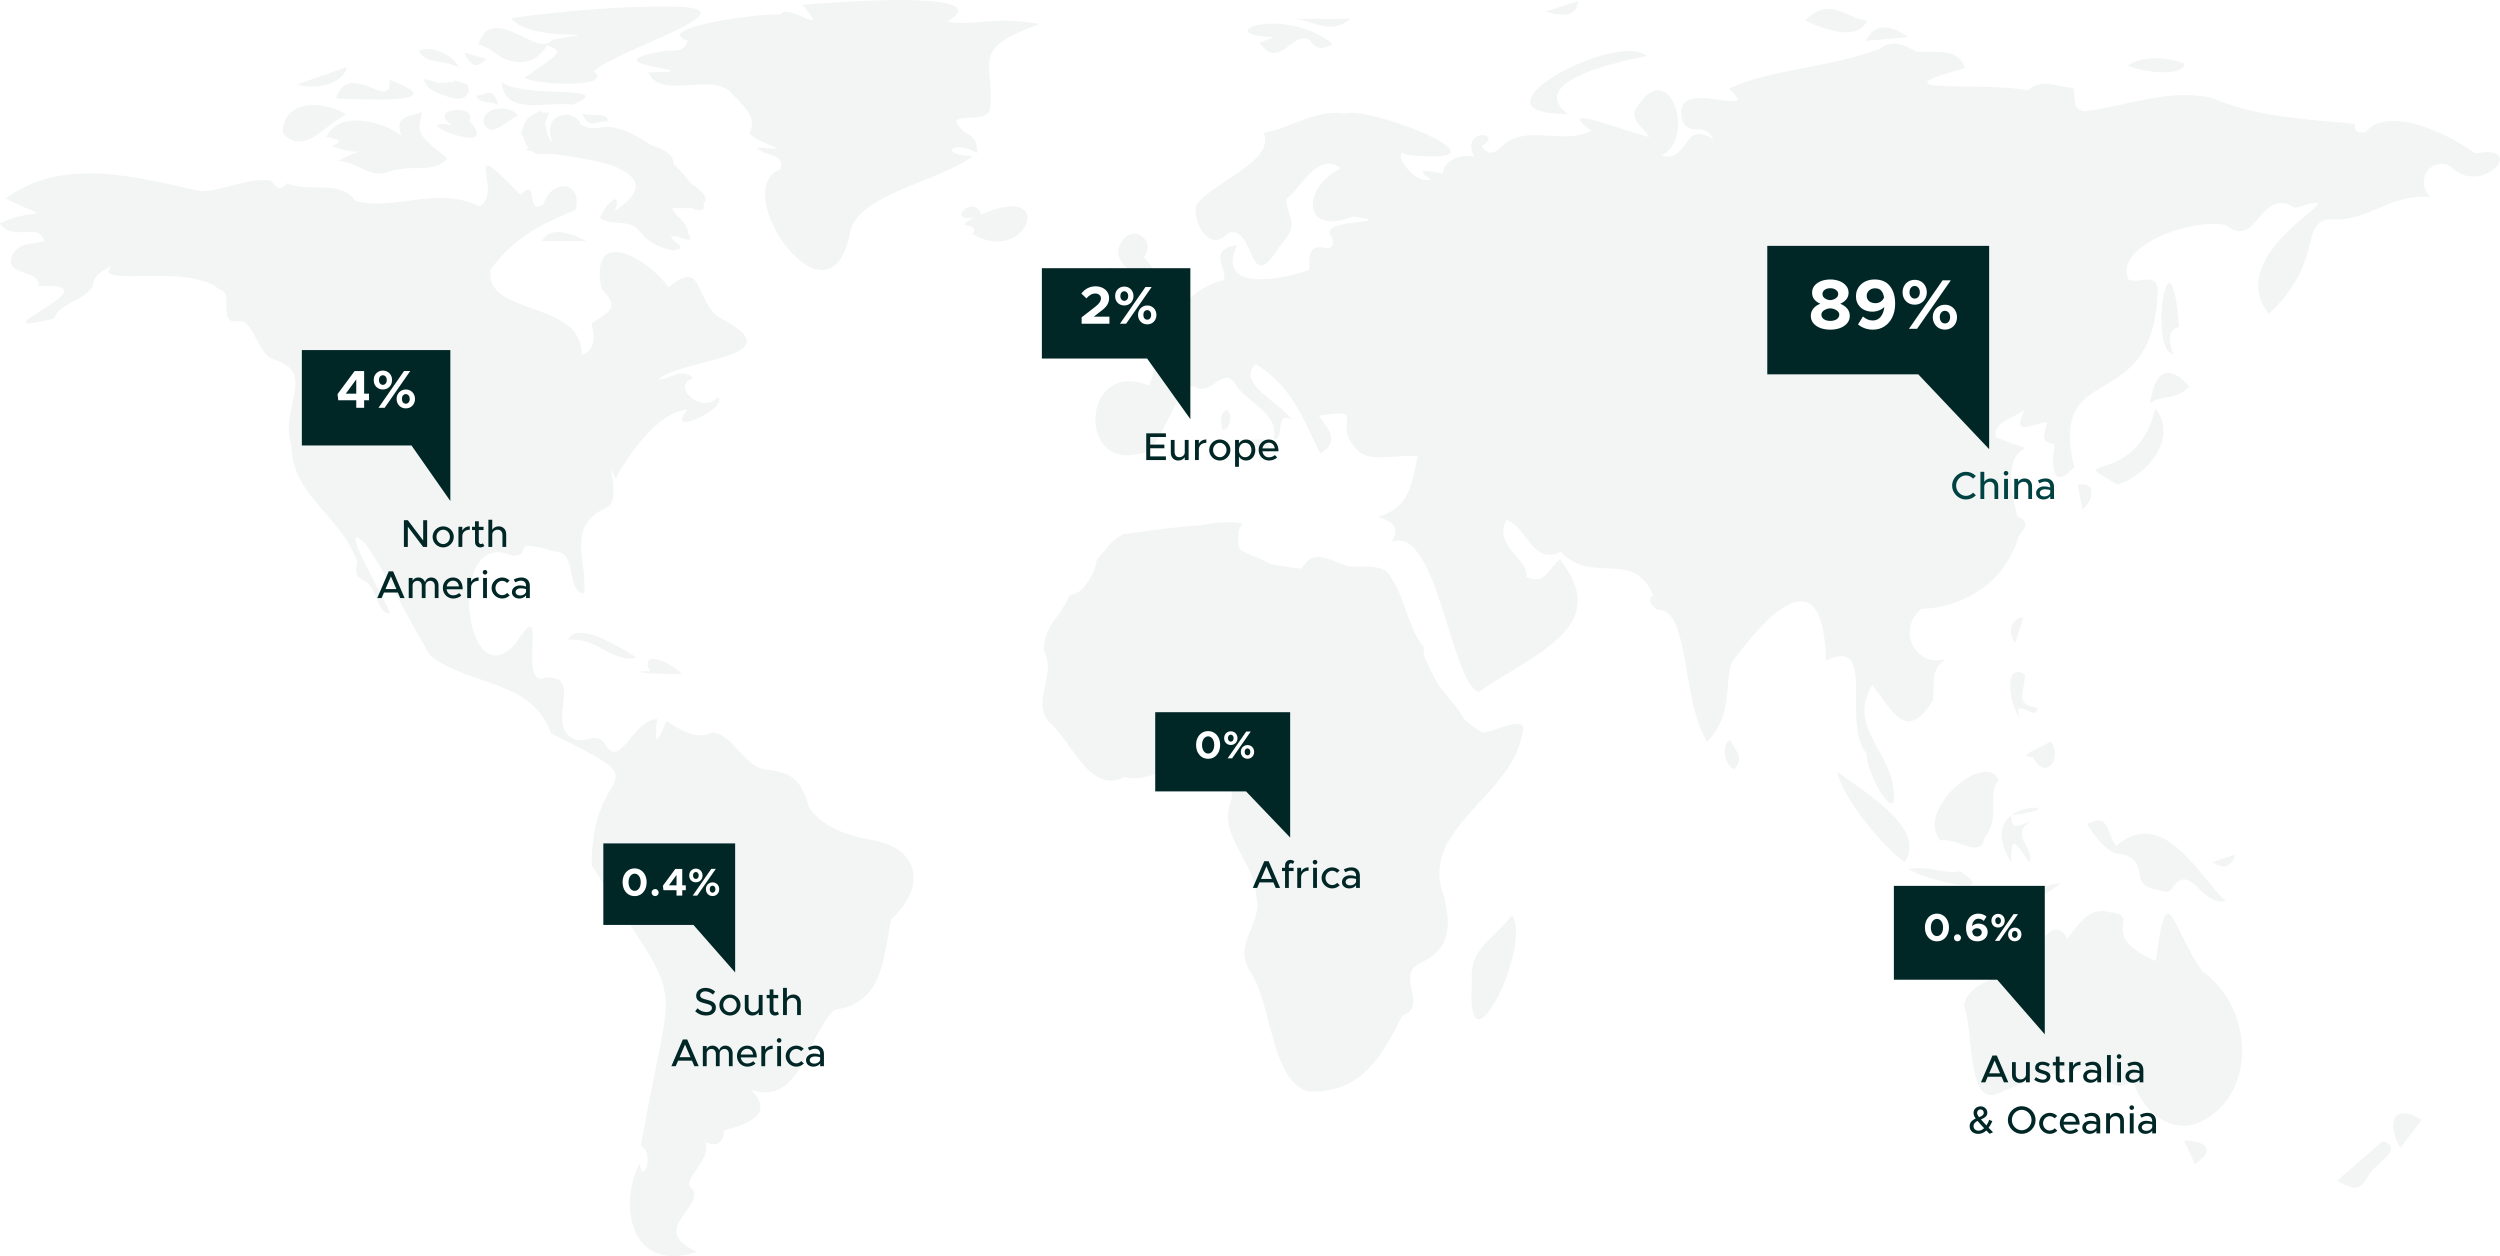 <svg width="1027" height="516" viewBox="0 0 1027 516" fill="none" xmlns="http://www.w3.org/2000/svg">
<g opacity="0.05" clip-path="url(#clip0_198_1353)">
<path d="M501.977 176.384C503.635 177.267 504.977 175.109 505.315 172.788C505.326 172.7 505.326 172.624 505.337 172.537C505.358 172.363 505.38 172.177 505.391 172.003C505.391 171.85 505.391 171.698 505.391 171.545C505.391 171.436 505.391 171.327 505.391 171.229C505.315 169.965 504.868 168.842 503.951 168.352C502.076 169.387 501.628 170.815 501.628 172.428C501.628 173.681 501.901 175.033 501.977 176.384Z" fill="#002626"/>
<path d="M523.354 15.293C521.554 15.968 519.766 16.644 517.443 17.516C519.711 20.895 521.794 21.93 523.758 21.778C524.946 21.691 526.102 21.156 527.237 20.448C530.869 18.17 534.293 14.017 538.099 16.48C540.924 20.775 543.793 20.241 547.61 18.105C538.874 11.194 528.425 9.396 521.205 9.712C516.538 9.919 513.222 11.009 512.6 12.175C511.88 13.527 514.771 14.976 523.343 15.282L523.354 15.293Z" fill="#002626"/>
<path d="M623.202 297.315C623.137 297.315 623.071 297.315 622.995 297.315C622.919 297.315 622.853 297.315 622.777 297.326C622.297 297.348 621.784 297.435 621.217 297.555C618.087 298.176 614.041 299.822 611.249 300.596C610.551 300.77 609.864 300.912 609.198 300.999C606.363 299.473 603.811 297.555 601.466 295.353C598.728 290.339 594.486 286.067 590.963 281.456C588.847 277.729 586.949 273.75 585.161 269.663C584.932 268.388 584.812 267.058 584.844 265.663C583.285 263.984 582.009 261.772 580.864 259.287C580.002 257.14 579.162 254.992 578.311 252.867C576.359 247.45 574.527 241.804 571.822 237.946C571.691 237.673 571.55 237.39 571.419 237.128C568.528 231.482 560.981 232.997 553.848 232.649C547.13 230.273 540.368 226.327 536.725 230.948C535.886 231.788 535.166 232.758 534.413 233.608C529.189 233.019 524.99 232.333 521.653 231.57C516.963 228.747 512.219 227.809 509.688 225.847C507.736 223.046 509.274 220.212 508.783 218.207C509.187 217.248 509.71 216.18 510.386 214.992C504.977 214.054 499.469 214.621 493.972 215.656C486.949 216.114 476.686 217.28 461.7 219.395C458.101 221.019 455.8 223.341 454.11 225.913C452.746 227.155 451.525 228.485 450.489 230.174C449.834 234.948 447.337 238.763 444.25 242.316C442.941 243.265 441.382 244.028 439.419 244.54C438.317 247.09 436.725 249.608 435.1 252.159C431.566 256.366 428.818 261.063 428.763 267.309C434.413 277.347 423.092 288.323 431.326 296.977C431.446 297.108 431.555 297.239 431.686 297.358C436.867 301.86 441.72 311.571 447.827 316.945C449.333 318.274 450.914 319.343 452.604 319.986C455.44 321.076 458.559 321.01 462.082 319.092C468.048 321.315 475.279 317.424 481.572 315.691C486.316 314.383 490.526 314.285 493.263 318.961C496.219 321.522 500.374 321.479 503.145 322.427C505.686 323.299 507.049 325.021 505.26 330.351C505.162 330.634 505.064 330.918 504.955 331.212C504.759 332.029 504.628 332.825 504.541 333.61C503.254 346.035 515.807 355.267 516.112 368.619C517.323 373.338 515.523 377.633 513.767 381.927C511.477 387.529 509.285 393.132 513.975 399.715C514.389 400.358 514.771 401.045 515.142 401.753C519.122 409.361 520.998 420.565 524.009 430.179C526.397 437.819 529.527 444.435 535.002 447.422C535.689 447.803 536.409 448.141 537.183 448.392C537.652 448.413 538.1 448.413 538.558 448.413C549.028 448.599 556.313 444.915 562.006 439.192C567.503 433.699 571.506 426.309 575.399 418.549C575.607 418.146 575.803 417.753 576.01 417.35C579.522 416.097 580.558 414.048 580.645 411.661C580.645 411.595 580.645 411.53 580.645 411.464C580.645 411.432 580.645 411.388 580.645 411.355C580.645 405.949 576.065 398.941 583.71 395.497C583.863 395.431 583.994 395.355 584.136 395.29C590.079 392.456 593.057 388.641 594.191 384.096C595.336 379.627 594.682 374.439 593.297 368.706C593.275 368.63 593.264 368.553 593.242 368.477C592.828 367.42 592.49 366.384 592.206 365.36C589.196 354.351 594.017 345.665 600.866 337.381C610.104 326.22 623.017 315.789 625.373 301.38V301.358C626.518 298.241 625.351 297.26 623.191 297.304L623.202 297.315Z" fill="#002626"/>
<path d="M904.816 399.071C891.913 381.032 890.299 358.263 885.642 394.798C860.438 383.8 880.756 375.964 866.676 374.765C858.136 372.16 853.981 379.811 849.259 385.49C843.86 376.084 838.81 387.081 834 391.495C831.088 402.591 809.45 399.648 806.756 413.164C810.912 422.7 807.694 454.581 820.607 449.328C874.027 425.414 859.903 453.524 876.241 444.118C879.622 455.268 889.83 465.241 901.904 461.764C927.337 451.835 926.574 414.471 904.827 399.081L904.816 399.071Z" fill="#002626"/>
<path d="M710.649 303.854C709.395 304.584 708.719 306.186 708.566 307.995C708.49 308.933 708.555 309.935 708.752 310.905C709.221 313.118 710.42 315.178 712.318 316.028C714.292 314.11 714.663 312.355 714.259 310.633C713.736 308.409 711.936 306.251 710.649 303.854Z" fill="#002626"/>
<path d="M235.087 43.064C236.581 42.442 237.727 41.897 238.577 41.418C247.837 36.262 222.207 38.998 210.384 35.696C210.166 35.63 209.948 35.565 209.73 35.499H209.708C208.17 35.009 206.905 34.409 206.043 33.647C207.156 48.132 224.661 41.32 235.076 43.053L235.087 43.064Z" fill="#002626"/>
<path d="M521.271 183.83C521.271 183.612 521.271 183.394 521.249 183.209C521.249 183.143 521.227 183.089 521.216 183.012C521.195 182.838 521.173 182.653 521.129 182.5C521.129 182.478 521.118 182.467 521.107 182.457C521.053 182.26 520.998 182.086 520.922 181.933C520.867 181.813 520.791 181.715 520.726 181.617C520.693 181.574 520.671 181.519 520.638 181.476C519.559 180.124 517.159 180.506 514.029 180.593C513.484 181.89 514.345 182.74 515.654 183.459C517.323 184.375 519.755 185.072 521.02 186.217C521.151 185.465 521.216 184.822 521.249 184.255C521.249 184.19 521.26 184.113 521.26 184.059C521.26 183.982 521.26 183.917 521.26 183.841L521.271 183.83Z" fill="#002626"/>
<path d="M198.409 41.669C200.121 42.094 202.466 42.116 204.702 43.053C202.75 36.067 200.83 38.269 195.89 39.359C196.13 40.776 197.078 41.342 198.409 41.669Z" fill="#002626"/>
<path d="M246.484 47.292C245.481 47.194 244.336 47.172 243.212 47.139C241.718 47.096 240.268 46.998 239.253 46.605C240.835 51.183 243.191 50.954 245.525 50.388C245.754 50.333 245.994 50.268 246.223 50.213C246.452 50.159 246.692 50.093 246.921 50.05C247.051 50.017 247.182 49.995 247.313 49.973C247.52 49.93 247.728 49.897 247.935 49.875C248.491 49.81 249.036 49.832 249.538 49.995C250.051 48.077 248.546 47.51 246.473 47.303L246.484 47.292Z" fill="#002626"/>
<path d="M357.293 344.891C348.066 343.332 337.433 339.485 332.416 331.681C328.849 320.084 326.024 317.577 314.093 316.04C305.27 314.449 301.278 301.708 292.684 300.923C285.344 304.084 279.88 299.844 273.652 296.214C270.064 306.263 268.559 306.035 269.998 295.386C260.008 295.702 255.318 315.114 249.124 306.732C245.339 299.157 240.311 306.46 235.054 303.19C224.301 297.01 239.897 277.347 224.159 278.361C211.78 283.484 226.296 241.477 211.9 264.235C190.567 288.399 183.009 216.016 210.384 228.322C219.971 228.409 207.603 220.452 227.682 226.545C237.279 226.033 232.36 243.276 239.984 243.843C241.435 230.556 232.393 216.42 248.84 208.659C256.54 206.076 247.455 183.482 252.81 196.757C257.598 187.536 270.391 168.909 282.312 168.342C272.387 180.364 299.555 167.427 294.996 163.263C287.885 170.446 275.299 158.326 284.787 155.35C279.367 150.445 275.244 156.309 270.522 155.677C281.995 146.849 328.457 147.001 294.701 130.02C284.984 121.137 288.746 106.521 274.634 118.009C266.279 106.237 242.067 92.025 247.04 118.521C254.522 126.489 251.032 127.677 242.951 132.832C244.863 139.924 243.543 144.24 238.992 145.781C239.21 122.706 198.431 130.249 201.637 110.532C212.587 95.785 225.729 90.902 236.527 86.117C239.264 73.703 226.34 73.637 223.265 83.926C215.717 89.071 221.443 71.97 213.787 80.046C187.841 52.907 207.363 79.447 197.013 84.722C179.454 76.264 162.832 86.706 145.971 82.553C140.049 73.43 125.838 79.316 117.942 75.218C114.222 79.894 112.532 75.185 111.092 74.095C100.579 72.983 91.395 78.695 82.278 78.52C55.775 72.602 25.772 64.253 2.214 81.561C23.645 91.807 14.56 84.395 -0.022 91.785C5.202 99.654 16.403 90.858 18.006 99.098C12.629 100.428 6.031 99.72 4.591 106.466C3.25 113.431 16.665 110.761 15.847 117.595C50.311 115.611 -14.757 139.699 22.369 130.892C23.765 124.679 35.206 123.273 38.139 117.551C38.554 112.221 43.233 111.142 46.396 108.515C35.402 119.349 77.021 107.131 90.588 119.24C95.856 119.666 89.607 132.887 96.979 132.015C104.996 130.271 104.668 146.108 113.688 148.091C129.666 153.704 114.8 167.514 119.708 183.133C119.883 203.656 140.66 212.42 146.778 230.927C145.633 235.559 146.189 237.052 150.366 238.949C154.5 241.543 155.721 253.63 160.4 251.766C157.455 245.183 137.268 210.327 150.584 223.951C160.4 238.687 168.449 255.843 176.814 269.391C193.119 282.1 218.498 278.928 226.286 301.261C274.394 325.109 242.482 311.681 243.103 355.474C282.639 418.527 276.782 393.481 263.204 470.823C269.279 473.46 263.945 487.695 262.789 477.94C254.293 493.058 257.892 523.74 286.467 514.224C265.723 505.221 289.804 495.859 284.428 488.458C279.007 485.265 292.302 477.199 289.783 469.21C295.007 471.575 297.362 468.959 297.504 464.338C307.167 461.842 318.423 457.842 308.672 447.847C329.351 454.223 330.998 426.081 342.82 414.811C362.899 412.217 362.888 393.513 366.051 377.785C380.698 364.227 378.19 348.095 357.293 344.913V344.891Z" fill="#002626"/>
<path d="M389.118 8.916C411.236 -4.142 345.449 0.621 329.482 1.929C342.308 16.404 323.047 0.708 320.779 5.951C311.301 5.275 267.086 11.717 282.497 16.632C280.708 22.714 275.67 19.935 272.311 21.047C238.566 26.823 297.482 29.297 266.247 29.744C271.613 40.971 290.404 30.355 299.402 37.189C304.997 43.042 311.606 48.415 307.756 54.835C313.209 60.176 328.064 61.909 310.941 60.579C314.376 64.786 322.622 62.617 320.571 69.549C298.453 77.789 341.075 139.196 349.288 95.217C352.571 79.696 385.813 74.661 399.752 64.056C385.137 63.99 391.299 56.819 401.388 62.911C401.639 57.767 399.566 55.849 396.458 54.421C384.548 44.11 405.619 52.295 406.786 44.524C408.619 24.872 397.941 20.382 427.05 9.886C407.582 6.409 399.817 10.834 389.129 8.905L389.118 8.916Z" fill="#002626"/>
<path d="M266.956 59.304C259.736 54.257 252.036 50.977 245.972 52.524C243.769 52.742 241.587 52.819 238.555 51.129C238.381 50.77 238.217 50.355 238.075 49.887C236.69 48.197 234.978 47.325 233.288 47.107H233.255C231.87 46.933 230.496 47.205 229.307 47.859C227.529 48.611 226.515 49.908 226.209 51.816C225.708 53.603 225.849 55.816 227.006 58.312C226.951 58.279 226.918 58.236 226.864 58.203C224.988 56.819 224.475 53.494 224.028 50.606C224.344 49.222 224.922 47.794 225.577 46.312C224.606 46.224 223.712 46.203 222.894 46.257C222.283 45.363 221.334 45.331 219.644 46.9C216.743 47.968 215.303 50.203 214.932 52.688C214.659 53.069 214.398 53.44 214.114 53.865C213.929 54.813 214.42 55.663 215.107 56.448C215.477 58.105 216.219 59.663 217.212 60.873C216.83 61.113 216.306 61.342 215.565 61.582C216.404 61.734 217.353 61.887 218.368 62.039C219.36 62.835 220.494 63.304 221.705 63.282C223.406 63.184 225.391 63.195 227.54 63.304C236.232 64.492 246.484 66.05 253.399 68.743C258.263 70.933 261.481 73.756 261.186 77.19C260.641 79.838 258.001 82.988 252.483 86.77C252.603 86.454 252.712 86.149 252.81 85.876C254.184 81.855 253.235 81.255 251.698 82.269C249.876 83.457 247.226 86.879 246.572 89.593C246.855 89.789 247.139 89.953 247.433 90.116C250.607 91.838 254.37 91.359 257.652 91.969C259.801 92.373 261.731 93.245 263.138 95.533H263.16C265.625 99.032 269.9 101.147 273.456 102.051C275.681 102.978 277.24 103.152 277.84 102.542C280.021 102.335 280.425 101.092 276.902 98.967C276.51 98.389 276.008 97.735 275.397 97.016C276.531 97.147 277.524 97.201 278.396 97.19C284.068 99.719 284.177 98.378 282.53 95.599C283.097 94.073 281.417 91.468 277.448 87.915C276.913 87.01 276.455 86.138 276.139 85.332C279.029 85.582 281.614 85.582 283.741 85.353C288.31 87.392 289.728 86.367 288.965 83.664C290.95 81.996 289.859 79.228 284.079 75.5C282.006 72.874 279.422 70.007 276.51 67.228C277.24 63.489 272.158 61.244 266.956 59.326V59.304Z" fill="#002626"/>
<path d="M621.173 375.996C612.579 386.699 603.298 389.806 604.628 403.811C604.094 411.572 604.628 415.877 605.828 417.675C607.835 420.727 611.685 416.553 615.207 409.73C617.912 404.498 620.431 397.708 621.773 391.43C623.147 384.999 623.3 379.113 621.173 375.996Z" fill="#002626"/>
<path d="M821.022 320.367C818.012 313.446 807.411 318.252 800.638 326.013C795.37 332.04 792.415 339.844 797.137 345.305C802.503 344.16 809.734 349.773 813.289 347.757C814.282 347.19 814.991 346.035 815.296 343.964C817.837 340.858 818.568 337.762 818.753 334.743C818.753 334.71 818.753 334.678 818.753 334.645C818.753 334.612 818.753 334.579 818.753 334.547C818.982 330.296 818.175 326.187 819.8 322.448C820.106 321.74 820.498 321.042 821.011 320.367H821.022Z" fill="#002626"/>
<path d="M877.561 28.219C877.561 28.219 877.648 28.241 877.692 28.252C884.573 30.083 896.647 30.955 897.498 26.192C890.779 23.445 880.713 22.606 873.951 26.89C874.583 27.249 875.499 27.598 876.59 27.936C876.895 28.034 877.223 28.121 877.561 28.219Z" fill="#002626"/>
<path d="M855.061 206.914C855.214 207.709 855.377 208.505 855.541 209.322C856.261 208.668 856.871 207.982 857.373 207.284C857.809 206.696 858.158 206.096 858.442 205.518C858.464 205.464 858.496 205.42 858.518 205.366C858.649 205.082 858.758 204.799 858.845 204.516C858.856 204.472 858.889 204.428 858.9 204.374C858.998 204.058 859.074 203.753 859.129 203.458V203.426C859.173 203.24 859.183 203.066 859.194 202.881C859.194 202.761 859.227 202.641 859.227 202.521C859.227 202.467 859.227 202.412 859.227 202.358C859.205 199.851 857.329 198.216 853.512 199.251C854.101 202.194 854.57 204.537 855.039 206.914H855.061Z" fill="#002626"/>
<path d="M826.311 261.225C826.551 262.13 827.009 263.046 827.686 263.928C827.74 263.994 827.773 264.059 827.827 264.125C828.656 261.64 829.376 259.471 830.063 257.411C830.478 256.179 830.87 254.98 831.274 253.792C830.15 253.487 829.027 253.857 828.1 254.653C828.067 254.675 828.035 254.697 828.002 254.729C827.947 254.784 827.904 254.838 827.849 254.893C826.628 256.103 825.853 258.097 826.126 260.244C826.159 260.473 826.213 260.702 826.257 260.931C826.279 261.029 826.29 261.116 826.311 261.204V261.225Z" fill="#002626"/>
<path d="M978.728 468.806C972.228 474.463 966.186 479.705 959.926 485.144C961.584 485.929 962.936 486.561 964.07 487.03C964.834 487.335 965.499 487.575 966.088 487.716C966.382 487.793 966.666 487.847 966.928 487.88C969.589 488.218 970.821 486.419 973.81 481.733C973.962 481.515 974.148 481.297 974.333 481.068C975.685 479.476 977.78 477.765 979.481 476.108C980.604 475.019 981.553 473.95 982 472.948C982.731 471.313 982.12 469.852 978.717 468.795L978.728 468.806Z" fill="#002626"/>
<path d="M992.612 458.789C991.99 458.473 991.39 458.2 990.834 457.993C987.322 456.674 984.999 457.339 983.876 459.192C983.854 459.235 983.821 459.268 983.8 459.312C983.778 459.355 983.756 459.41 983.734 459.453C982.545 461.742 982.982 465.612 985.076 469.786C985.381 470.396 985.719 471.018 986.09 471.628C989.089 467.661 992.012 463.791 994.837 460.064C994.095 459.595 993.397 459.192 992.732 458.843C992.688 458.821 992.656 458.81 992.612 458.789Z" fill="#002626"/>
<path d="M1016.87 63.031C1005.29 54.551 980.975 43.161 971.726 54.257C969.709 54.496 966.786 54.703 967.419 50.856C947.602 48.981 927.327 48.175 908.546 40.207C890.779 36.229 874.169 43.466 856.555 45.69C850.567 45.254 853.174 39.564 851.505 36.011C845.387 36.174 839.432 31.553 832.975 37.166C817.03 33.33 766.414 39.237 807.204 27.978C804.542 19.302 794.912 21.733 787.43 21.188C782.49 18.746 777.538 15.694 772.238 20.098C749.116 28.49 728.896 27.88 710.18 36.436C725.548 50.18 685.052 29.569 691.214 49.744C693.908 56.327 700.474 49.809 703.855 57.254C690.854 48.73 694.486 67.085 682.391 63.903C697.158 57.254 685.903 22.343 672.433 44.098C669.02 48.981 674.713 51.87 677.592 56.295C668.9 54.387 636.846 41.624 653.729 53.679C641.688 60.066 626.365 50.017 616.189 60.905C613.288 63.445 610.9 63.423 608.653 60.011C618.447 54.431 599.677 52.109 605.588 64.426C599.928 62.812 592.904 66.093 592.719 71.314C588.247 70.366 579.511 68.535 587.942 73.668C579.773 76.426 570.993 59.466 577.842 63.608C626.441 68.796 562.912 43.161 552.212 46.649C541.371 44.643 529.985 52.654 519.09 54.54C524.248 66.169 497.724 74.922 491.366 84.372C489.893 91.129 496.677 104.579 504.682 95.663C515.72 92.263 512.655 122.672 525.394 101.527C534.042 91.663 529.625 92.045 528.393 81.843C534.708 77.004 541.437 62.06 550.773 69.123C534.708 77.025 534.751 97.287 555.757 88.96C577.253 92.197 539.125 89.178 547.294 97.614C549.202 108.372 536.333 93.058 537.979 110.792C527.259 114.759 498.88 120.383 508.249 100.623C495.401 102.617 504.748 111.162 502.654 114.977C491.998 117.865 486.938 123.904 480.328 131.62C444.305 144.111 483.033 135.642 471.92 158.368C444.577 147.054 442.2 193.431 468.102 186.303C477.318 186.739 482.324 158.313 490.646 158.793C497.528 163.196 502.588 150.084 507.333 157.605C512.197 165.681 525.612 169.474 523.223 180.472C528.284 180.537 523.158 168.602 530.661 172.373C526.691 165.899 507.333 157.343 515.861 149.605C530.367 158.248 535.569 172.363 542.353 186.39C550.467 181.496 546.083 176.711 541.742 170.837C562.955 167.414 546.268 173.289 557.458 184.81C561.941 190.336 575.138 186.423 582.358 187.469C579.838 199.012 579.053 208.581 566.085 212.363C573.458 214.609 574.712 217.301 571.56 222.772C590.276 214.827 595.794 280.147 607.464 284.267C629.822 268.659 662.945 257.531 640.838 229.824C636.366 232.898 634.894 240.756 627.041 236.92C628.71 230.598 613.048 223.949 618.861 213.649C627.172 216.254 629.648 232.484 641.11 226.685C654.296 240.582 670.874 225.17 679.097 244.473C676.24 246.925 679.13 249.672 681.268 250.566C694.126 250.075 690.789 288.659 701.357 304.779C711.751 293.139 708.283 284.332 711.195 272.474C727.216 250.348 749.073 228.941 750.098 271.384C771.474 261.084 756.107 297.041 766.741 309.444C766.621 318.84 781.279 342.502 777.527 322.022C774.932 307.7 759.292 297.411 769.151 281.411C778.105 293.302 783.461 304.627 794.018 287.809C795.021 281.978 792.458 275.22 799.231 270.817C786.023 274.185 779.283 257.923 789.404 250.141C804.772 249.781 823.574 240.429 829.125 220.571C830.085 218.761 835.32 214.685 828.842 212.265C817.75 172.635 846.739 190.499 819.888 179.589C818.568 173.463 827.391 171.654 831.732 168.373C826.366 179.48 833.39 174.531 840.937 173.376C839.497 179.491 838.254 181.485 844.002 182.499C842.704 191.142 842.737 202.042 852.083 191.927C841.275 146.204 884.355 172.482 886.417 119.806C886.428 111.042 879.033 116.928 874.343 114.803C868.312 100.666 901.108 89.407 914.523 92.502C927.49 103.097 928.177 76.099 942.759 85.418C975.467 75.783 911.142 101.375 931.885 128.994C955.389 107.511 944.079 90.399 957.919 90.072C973.101 91.162 981.477 79.478 998.458 80.949C991.282 73.636 999.483 63.848 1006.86 68.535C1019.66 81.429 1039.07 58.671 1016.85 63.031H1016.87Z" fill="#002626"/>
<path d="M834.077 308.856C833.422 309.249 832.921 309.608 832.659 309.924C832.103 310.578 832.626 311.014 835.102 311.025C840.784 321.718 847.557 310.349 842.409 304.605C840.73 305.663 836.443 307.45 834.088 308.867L834.077 308.856Z" fill="#002626"/>
<path d="M149.058 69.45C152.504 71.053 155.842 72.241 159.986 70.377C161.022 70.082 162.026 69.854 162.985 69.679C172.408 67.946 178.341 70.976 183.871 65.08C178.472 60.807 175.375 58.311 173.783 56.12C173.728 56.044 173.684 55.968 173.63 55.892C173.575 55.815 173.521 55.728 173.466 55.652C171.787 53.036 172.245 50.703 173.401 46.082C173.128 46.158 172.866 46.235 172.605 46.311C166.29 48.098 161.96 48.654 165.068 55.717C160.357 52.316 152.951 49.439 146.375 49.461C141.543 49.472 137.17 51.052 134.629 55.139C134.607 55.161 134.596 55.194 134.574 55.216C134.552 55.248 134.541 55.281 134.52 55.314C134.345 55.597 134.181 55.892 134.029 56.208C135.948 56.731 137.944 57.047 138.762 57.548H138.784C139.558 58.05 139.166 58.725 136.439 59.935C136.417 59.935 136.395 59.957 136.374 59.968C136.374 59.968 136.45 60.001 136.494 60.011C141.827 62.104 145.459 62.355 147.106 62.311C147.411 62.311 147.651 62.289 147.814 62.268C146.92 62.453 144.03 63.249 138.882 66.061C142.787 66.257 145.96 68.034 149.058 69.472V69.45Z" fill="#002626"/>
<path d="M857.144 338.176C857.056 338.035 857.111 338.133 857.329 338.558L857.362 338.536C857.7 339.103 858.365 340.182 859.27 341.468C861.037 344.029 863.742 347.441 866.763 349.403C868.41 350.482 870.144 351.114 871.846 350.929C871.867 350.929 871.889 350.929 871.911 350.929C874.19 351.561 875.674 352.411 876.666 353.392C878.444 355.136 878.651 357.283 879 359.299C879.24 360.684 879.556 362.003 880.483 363.082C881.301 364.03 882.61 364.793 884.737 365.261C885.271 365.381 885.827 365.479 886.471 365.567C887.551 365.894 888.674 366.33 889.743 366.33C891.019 366.33 892.208 365.741 893.167 363.627C897.366 358.569 900.649 362.635 904.652 366.297C907.346 368.76 910.345 371.027 914.162 370.242C914.228 370.232 914.293 370.221 914.369 370.21C903.79 360.695 888.729 330.536 869.282 347.583C867.385 344.814 866.632 341.795 865.585 339.691C865.084 338.689 864.505 337.893 863.709 337.446C862.411 336.727 860.525 336.912 857.384 338.558C857.209 338.264 857.133 338.133 857.155 338.198L857.144 338.176Z" fill="#002626"/>
<path d="M459.868 105.954C460.37 107.142 461.177 108.265 462.147 109.344C464.045 111.469 466.543 113.474 468.462 115.589C458.712 121.42 470.949 125.66 461.667 130.663C461.951 130.652 462.213 130.63 462.485 130.619C470.076 130.26 475.017 129.289 477.798 127.655C477.951 127.567 478.071 127.469 478.212 127.382C478.332 127.295 478.474 127.219 478.594 127.131C481.452 124.973 481.212 121.823 478.856 117.605C478.812 117.518 478.769 117.442 478.725 117.355C478.725 117.333 478.703 117.322 478.692 117.3C476.827 114.052 473.741 110.183 469.869 105.66C471.156 104.025 471.56 102.357 471.374 100.864C471.156 99.142 470.142 97.681 468.757 96.831C466.553 95.469 463.412 95.643 461.078 98.847C460.86 99.142 460.675 99.425 460.5 99.719C459.094 102.041 459.083 104.079 459.879 105.954H459.868Z" fill="#002626"/>
<path d="M767.242 326.023C762.814 322.71 758.299 319.647 754.711 316.977C754.831 317.609 755.005 318.274 755.224 318.971C758.583 329.642 773.285 347.615 782.402 354.177H782.413C788.913 344.378 778.378 334.383 767.242 326.034V326.023Z" fill="#002626"/>
<path d="M633.159 45.755C635.624 46.464 639.191 46.856 644.055 46.834C634.479 39.412 641.917 33.624 652.333 29.559L652.409 29.526C652.595 29.45 652.791 29.384 652.987 29.308C653.096 29.265 653.205 29.221 653.325 29.177C653.467 29.123 653.62 29.068 653.762 29.014C653.925 28.959 654.078 28.894 654.242 28.84C654.318 28.807 654.405 28.785 654.492 28.752C655.648 28.338 656.815 27.946 658.004 27.575L658.092 27.553C658.375 27.466 658.67 27.379 658.953 27.281C658.997 27.27 659.04 27.259 659.084 27.248C659.357 27.161 659.629 27.085 659.913 26.997C660.153 26.932 660.393 26.856 660.622 26.79C660.698 26.769 660.774 26.747 660.851 26.725C667.166 24.905 673.262 23.662 676.502 22.997C672.412 19.499 662.727 20.883 653.129 24.316C648.854 25.842 644.589 27.782 640.849 29.886C630.204 35.848 623.78 43.063 633.181 45.755H633.159Z" fill="#002626"/>
<path d="M417.213 84.83C414.138 84.427 409.513 85.255 403.024 88.122C402.381 86.182 401.29 85.244 400.123 84.95C398.978 84.667 397.756 84.983 396.775 85.56C395.008 86.607 394.026 88.492 395.717 89.277C396.546 89.669 398.007 89.778 400.352 89.408C398.672 90.236 397.582 90.836 396.927 91.272H396.916L396.895 91.304C393.459 93.637 402.73 91.326 399.599 96.165C404.845 99.283 409.568 99.719 413.32 98.749C413.385 98.727 413.45 98.705 413.516 98.694C413.701 98.64 413.876 98.596 414.05 98.542C418.5 97.125 421.423 93.702 422.001 90.618C422.525 87.838 421.14 85.342 417.213 84.83Z" fill="#002626"/>
<path d="M878.106 182.991C877.92 183.209 877.724 183.426 877.539 183.634C871.388 190.282 864.178 191.23 861.812 192.331C861.19 192.615 860.906 192.909 861.059 193.323C861.386 194.25 863.949 195.765 869.937 199.056C882.992 195.034 894.76 179.078 885.435 167.873C885.282 168.483 885.13 169.072 884.955 169.65C883.275 175.524 880.865 179.775 878.204 182.882C878.171 182.914 878.139 182.947 878.106 182.991Z" fill="#002626"/>
<path d="M127.092 57.156C127.452 56.992 127.823 56.807 128.183 56.611C132.731 54.169 137.344 49.461 142.186 47.052C137.246 43.75 129.044 41.951 123.144 44.033C122.969 44.098 122.795 44.175 122.62 44.24C122.489 44.294 122.359 44.338 122.228 44.393C122.195 44.404 122.162 44.425 122.119 44.447C118.618 46.038 116.142 49.199 116.055 54.518C119.741 58.758 123.395 58.812 127.07 57.145L127.092 57.156Z" fill="#002626"/>
<path d="M201.801 20.469C207.265 25.657 218.324 29.461 224.704 18.648C233.527 21.297 226.7 23.717 215.521 31.869C218.106 34.714 252.832 36.676 243.921 29.177C254.369 20.174 309.098 3.891 278.756 2.757C255.395 2.321 233.037 4.305 209.784 7.433C219 18.518 255.395 11.324 227.049 16.305C225.489 18.212 223.286 18.354 220.854 17.733C214.027 15.27 205.411 9.013 200.143 12.545C199.51 12.839 199.074 13.242 198.834 13.722C197.907 14.79 197.133 16.283 196.555 18.343C198.441 18.866 200.176 19.629 201.801 20.469Z" fill="#002626"/>
<path d="M138.021 40.48C138.991 40.48 140.878 40.545 143.277 40.633C149.625 40.873 159.484 41.21 165.232 40.458C171.405 39.652 172.845 37.592 160.095 32.785C160.248 35.39 159.757 36.698 158.83 37.221C157.576 37.93 155.525 37.199 153.148 36.262C147.902 34.202 141.118 31.15 138.021 40.469V40.48Z" fill="#002626"/>
<path d="M747.099 10.802C747.175 10.835 747.251 10.857 747.338 10.889L747.382 10.911C750.294 11.99 753.806 13.004 757.1 13.222C757.154 13.222 757.209 13.222 757.263 13.222C757.536 13.243 757.82 13.254 758.092 13.254C758.19 13.254 758.278 13.254 758.376 13.254C758.605 13.254 758.834 13.254 759.063 13.254C759.183 13.254 759.303 13.233 759.423 13.233C759.619 13.222 759.815 13.211 760.012 13.189H760.044C763.131 12.862 765.738 11.521 767.035 8.426C766.763 8.404 766.49 8.382 766.228 8.339C766.174 8.339 766.13 8.317 766.076 8.317C765.857 8.284 765.65 8.252 765.443 8.208C763.24 7.772 761.179 6.835 759.128 5.919C756.042 4.535 752.999 3.205 749.585 3.75C747.153 4.132 744.536 5.45 741.591 8.371C742.583 8.884 744.612 9.854 747.131 10.802H747.099Z" fill="#002626"/>
<path d="M822.68 339.975C822.636 340.117 822.603 340.27 822.571 340.411C822.549 340.509 822.516 340.608 822.494 340.706C821.774 344.008 822.603 348.433 826.246 354.265C826.235 352.728 826.246 351.452 826.312 350.417C826.486 347.245 826.999 346.308 827.926 346.82C829.114 347.485 830.99 350.57 833.706 354.406C834.36 352.967 834.153 351.518 833.608 350.068C832.179 346.221 828.449 342.373 832.321 338.798C832.877 338.286 833.575 337.785 834.469 337.294C832.55 337.926 830.587 338.918 829.049 339.147C827.86 339.332 826.922 339.049 826.508 337.774C826.29 337.12 826.213 336.193 826.29 334.951C826.344 334.907 826.399 334.874 826.453 334.831C834.862 333.85 837.567 332.738 837.305 332.171C837.185 331.877 836.258 331.725 834.928 331.823C832.648 331.975 829.18 332.814 826.453 334.831C826.399 334.831 826.344 334.842 826.29 334.853C826.29 334.885 826.29 334.918 826.29 334.951C824.676 336.182 823.334 337.828 822.68 339.986V339.975Z" fill="#002626"/>
<path d="M460.98 112.101C460.642 111.795 460.304 111.534 459.966 111.294C459.813 111.185 459.671 111.076 459.519 110.989C456.836 109.31 454.469 109.899 452.582 111.501C449.627 114.03 447.871 119.076 447.914 121.943C449.725 131.229 463.031 118.771 460.969 112.09L460.98 112.101Z" fill="#002626"/>
<path d="M194.941 56.307C196.566 55.61 196.479 53.648 192.771 49.539C192.923 49.266 193.01 49.005 193.076 48.754C193.883 45.8 189.324 44.7 185.965 45.277C185.747 45.31 185.54 45.353 185.343 45.408C182.508 46.116 180.97 48.133 185.441 51.315C183.805 51.076 182.562 50.956 181.657 50.945C181.657 50.945 181.635 50.945 181.624 50.945C181.395 50.945 181.199 50.945 181.013 50.956C178.211 51.097 179.945 52.58 183.086 53.986C186.859 55.686 192.64 57.288 194.952 56.296L194.941 56.307Z" fill="#002626"/>
<path d="M784.508 357.327C788.238 359.583 797.323 362.384 803.659 363.387C803.736 363.398 803.801 363.408 803.877 363.419C810.367 364.411 813.791 363.452 805.153 357.926C803.746 358.264 802.209 358.275 800.584 358.122C795.687 357.664 789.895 355.746 784.006 357.01C784.159 357.119 784.322 357.218 784.497 357.327H784.508Z" fill="#002626"/>
<path d="M893.778 134.836C894.193 134.618 894.662 134.422 895.196 134.236C894.324 123.544 893.146 118.389 891.99 116.786C888.456 111.849 885.162 140.286 891.401 144.907C891.804 145.212 892.262 145.408 892.753 145.495C890.659 139.043 890.866 136.362 893.778 134.836Z" fill="#002626"/>
<path d="M888.827 153.551C885.86 154.881 884.039 159.503 883.167 165.781C884.453 164.767 885.686 164.222 886.929 163.884C888.249 163.514 889.579 163.372 890.965 163.121C892.513 162.849 894.127 162.456 895.894 161.486C897.018 160.876 898.196 160.026 899.461 158.838C895.24 154.107 891.913 152.581 889.361 153.355C889.22 153.399 889.078 153.453 888.936 153.508C888.903 153.519 888.86 153.53 888.827 153.551Z" fill="#002626"/>
<path d="M829.595 294.862C828.962 292.715 828.951 291.636 829.311 291.167C830.631 289.532 836.815 295.887 836.956 290.786C834.666 290.502 833.172 289.957 832.212 289.216C830.772 288.105 830.554 286.568 830.751 284.813C831.012 282.382 832.059 279.559 831.765 276.933C822.2 271.832 826.05 290.59 829.605 294.862H829.595Z" fill="#002626"/>
<path d="M249.211 267.515C250.945 268.43 252.668 269.28 254.468 269.836C256.649 270.512 258.961 270.752 261.568 270.163C258.383 268.136 255.493 266.414 252.864 265.008C241.489 258.904 235.251 258.523 233.331 262.85C239.962 262.185 244.652 265.095 249.222 267.515H249.211Z" fill="#002626"/>
<path d="M192.301 35.086C191.047 34.148 189.782 33.734 188.495 33.593C188.07 33.385 187.612 33.178 187.121 32.96C186.903 33.178 186.685 33.374 186.466 33.549C184.46 33.658 182.355 34.094 180.064 34.05C178.21 33.549 176.204 32.819 174 32.459C175.167 36.208 178.799 38.323 182.551 39.217C186.597 40.939 190.753 41.298 192.018 38.497C192.65 37.974 192.847 37.298 192.41 36.514C192.41 36.078 192.389 35.609 192.312 35.086H192.301Z" fill="#002626"/>
<path d="M198.463 50.05C201.146 57.843 208.17 49.341 212.653 47.575C210.984 44.164 203.426 43.423 200.067 46.518C200.023 46.562 199.979 46.605 199.936 46.649C199.848 46.736 199.761 46.823 199.685 46.911C198.965 47.728 198.507 48.774 198.463 50.05Z" fill="#002626"/>
<path d="M222.708 98.999H240.846C231.306 94.073 225.261 94.073 222.708 98.999Z" fill="#002626"/>
<path d="M142.514 27.467C135.675 29.876 129.47 32.055 121.89 34.726C131.258 37.298 141.325 33.832 142.514 27.467Z" fill="#002626"/>
<path d="M263.204 276.125C263.64 276.224 264.425 276.322 265.429 276.42C269.388 276.801 276.826 277.128 280.109 276.714C278.407 275.079 276.28 273.619 274.208 272.54C273.772 272.311 273.336 272.104 272.899 271.907C272.878 271.907 272.856 271.886 272.834 271.875C270.609 270.894 268.57 270.458 267.315 270.828C265.887 271.253 265.483 272.747 266.988 275.733C263.029 275.733 262.255 275.918 263.226 276.125H263.204Z" fill="#002626"/>
<path d="M554.655 7.75H532.145C539.605 8.622 546.934 14.617 554.655 7.75Z" fill="#002626"/>
<path d="M176.051 24.425C177.109 24.829 178.254 25.079 179.443 25.297C181.624 25.69 183.958 25.951 186.227 26.769C187.001 27.052 187.775 27.401 188.517 27.837C188.004 26.703 187.263 25.668 186.368 24.752C185.769 24.142 185.092 23.575 184.373 23.074C182.933 22.071 181.297 21.286 179.661 20.785C178.799 20.523 177.938 20.338 177.098 20.24C175.124 19.989 173.259 20.196 171.852 20.948C171.917 21.068 172.005 21.155 172.07 21.265C173.128 22.878 174.491 23.826 176.04 24.425H176.051Z" fill="#002626"/>
<path d="M783.995 15.27C775.324 9.253 769.958 10.092 766.337 16.828C771.736 16.349 777.342 15.858 783.995 15.27Z" fill="#002626"/>
<path d="M906.135 471.16C906.135 471.16 906.113 471.128 906.103 471.117C904.925 469.493 901.544 468.577 897.181 468.566C898.719 471.88 900.071 474.779 901.642 478.147C901.925 477.962 902.198 477.776 902.46 477.602C902.503 477.569 902.547 477.537 902.591 477.504C902.798 477.351 903.005 477.21 903.201 477.068C903.627 476.752 904.009 476.436 904.347 476.131C904.379 476.098 904.412 476.076 904.445 476.043C906.572 474.103 906.997 472.479 906.201 471.248C906.179 471.215 906.168 471.193 906.146 471.16H906.135Z" fill="#002626"/>
<path d="M648.308 0.414C643.651 1.929 639.42 3.302 634.839 4.785C643.87 7.379 647.72 6.104 648.308 0.414Z" fill="#002626"/>
<path d="M835.887 370.123C839.072 368.008 842.246 365.894 846.761 362.896C840.544 363.125 837.316 365.283 835.887 370.123Z" fill="#002626"/>
<path d="M199.838 24.165C196.915 23.336 194.352 22.606 190.644 21.549C193.61 27.609 195.824 28.132 199.838 24.165Z" fill="#002626"/>
<path d="M918.329 350.949C915.373 351.974 912.145 353.096 908.938 354.197C913.552 357.423 916.78 356.148 918.329 350.949Z" fill="#002626"/>
</g>
<g filter="url(#filter0_d_198_1353)">
<path d="M817.142 99H726V151.779H788.032L817.142 182.508V151.779V99Z" fill="#002626"/>
</g>
<path d="M751.888 135.424C750.399 135.424 749.046 135.202 747.828 134.757C746.61 134.293 745.643 133.636 744.928 132.785C744.232 131.915 743.884 130.9 743.884 129.74C743.884 128.599 744.232 127.604 744.928 126.753C745.643 125.883 746.6 125.226 747.799 124.781C746.755 124.336 745.923 123.737 745.305 122.983C744.705 122.229 744.406 121.311 744.406 120.228C744.406 119.107 744.744 118.14 745.421 117.328C746.117 116.497 747.035 115.868 748.176 115.443C749.316 115.018 750.554 114.805 751.888 114.805C753.241 114.805 754.488 115.027 755.629 115.472C756.769 115.897 757.678 116.526 758.355 117.357C759.051 118.169 759.399 119.126 759.399 120.228C759.399 121.291 759.089 122.2 758.471 122.954C757.871 123.708 757.04 124.317 755.977 124.781C757.195 125.264 758.152 125.931 758.848 126.782C759.544 127.633 759.892 128.619 759.892 129.74C759.892 130.919 759.534 131.934 758.819 132.785C758.103 133.636 757.137 134.293 755.919 134.757C754.701 135.202 753.357 135.424 751.888 135.424ZM751.888 123.302C752.738 123.244 753.492 122.983 754.15 122.519C754.807 122.055 755.136 121.475 755.136 120.779C755.136 120.102 754.826 119.542 754.208 119.097C753.608 118.633 752.835 118.401 751.888 118.401C750.94 118.401 750.167 118.623 749.568 119.068C748.968 119.513 748.669 120.083 748.669 120.779C748.669 121.494 748.988 122.084 749.626 122.548C750.283 122.993 751.037 123.244 751.888 123.302ZM751.888 131.828C752.951 131.828 753.831 131.596 754.527 131.132C755.223 130.649 755.571 130.03 755.571 129.276C755.571 128.541 755.184 127.932 754.411 127.449C753.657 126.966 752.816 126.705 751.888 126.666C750.96 126.705 750.119 126.966 749.365 127.449C748.611 127.932 748.234 128.541 748.234 129.276C748.234 130.03 748.572 130.649 749.249 131.132C749.945 131.596 750.824 131.828 751.888 131.828ZM770.057 114.805C772.86 114.805 774.968 115.714 776.379 117.531C777.81 119.329 778.525 121.746 778.525 124.781C778.525 126.83 778.138 128.667 777.365 130.291C776.611 131.896 775.538 133.152 774.146 134.061C772.773 134.97 771.178 135.424 769.361 135.424C767.08 135.424 765.05 134.709 763.271 133.278L765.301 130.03C765.958 130.571 766.596 130.977 767.215 131.248C767.853 131.519 768.568 131.654 769.361 131.654C770.656 131.654 771.72 131.161 772.551 130.175C773.382 129.17 773.895 127.816 774.088 126.115C773.469 126.714 772.725 127.188 771.855 127.536C770.985 127.865 770.086 128.029 769.158 128.029C767.921 128.029 766.79 127.778 765.765 127.275C764.74 126.753 763.928 126.018 763.329 125.071C762.73 124.104 762.43 122.983 762.43 121.707C762.43 120.373 762.759 119.184 763.416 118.14C764.093 117.077 765.011 116.255 766.171 115.675C767.331 115.095 768.626 114.805 770.057 114.805ZM770.405 124.549C771.217 124.549 771.932 124.346 772.551 123.94C773.189 123.515 773.663 122.944 773.972 122.229C773.779 120.972 773.382 120.025 772.783 119.387C772.203 118.749 771.372 118.43 770.289 118.43C769.264 118.43 768.433 118.739 767.795 119.358C767.157 119.957 766.838 120.673 766.838 121.504C766.838 122.432 767.176 123.176 767.853 123.737C768.549 124.278 769.4 124.549 770.405 124.549ZM786.543 125.158C785.576 125.158 784.716 124.936 783.962 124.491C783.208 124.046 782.618 123.437 782.193 122.664C781.787 121.891 781.584 121.03 781.584 120.083C781.584 119.136 781.787 118.275 782.193 117.502C782.618 116.709 783.208 116.091 783.962 115.646C784.716 115.182 785.576 114.95 786.543 114.95C787.529 114.95 788.399 115.182 789.153 115.646C789.907 116.091 790.487 116.7 790.893 117.473C791.318 118.246 791.531 119.107 791.531 120.054C791.531 121.001 791.318 121.871 790.893 122.664C790.468 123.437 789.878 124.046 789.124 124.491C788.37 124.936 787.51 125.158 786.543 125.158ZM798.027 115.153H801.391L787.529 135.076H784.194L798.027 115.153ZM786.543 122.664C787.162 122.664 787.664 122.432 788.051 121.968C788.457 121.485 788.66 120.847 788.66 120.054C788.66 119.3 788.457 118.681 788.051 118.198C787.664 117.715 787.162 117.473 786.543 117.473C785.924 117.473 785.412 117.715 785.006 118.198C784.619 118.662 784.426 119.281 784.426 120.054C784.426 120.827 784.629 121.456 785.035 121.939C785.441 122.422 785.944 122.664 786.543 122.664ZM798.984 135.395C798.017 135.395 797.157 135.173 796.403 134.728C795.649 134.264 795.059 133.645 794.634 132.872C794.209 132.099 793.996 131.238 793.996 130.291C793.996 129.344 794.209 128.483 794.634 127.71C795.059 126.937 795.649 126.328 796.403 125.883C797.157 125.419 798.017 125.187 798.984 125.187C799.97 125.187 800.83 125.419 801.565 125.883C802.319 126.328 802.899 126.937 803.305 127.71C803.73 128.483 803.943 129.344 803.943 130.291C803.943 131.238 803.73 132.108 803.305 132.901C802.88 133.674 802.29 134.283 801.536 134.728C800.801 135.173 799.951 135.395 798.984 135.395ZM798.984 132.872C799.603 132.872 800.105 132.64 800.492 132.176C800.898 131.693 801.101 131.064 801.101 130.291C801.101 129.518 800.898 128.889 800.492 128.406C800.086 127.923 799.583 127.681 798.984 127.681C798.346 127.681 797.834 127.923 797.447 128.406C797.06 128.87 796.867 129.498 796.867 130.291C796.867 131.045 797.06 131.664 797.447 132.147C797.853 132.63 798.365 132.872 798.984 132.872Z" fill="white"/>
<g filter="url(#filter1_d_198_1353)">
<path d="M840 361.508L778 361.508V400.061L820.455 400.061L840 422.508V400.061V361.508Z" fill="#002626"/>
</g>
<path d="M795.703 386.7C794.754 386.7 793.901 386.46 793.143 385.98C792.397 385.489 791.81 384.812 791.383 383.948C790.967 383.084 790.759 382.102 790.759 381.004C790.759 379.905 790.967 378.929 791.383 378.076C791.81 377.212 792.397 376.54 793.143 376.06C793.901 375.569 794.754 375.324 795.703 375.324C796.653 375.324 797.501 375.569 798.247 376.06C799.005 376.54 799.591 377.212 800.007 378.076C800.423 378.929 800.631 379.905 800.631 381.004C800.631 382.102 800.423 383.084 800.007 383.948C799.591 384.812 799.005 385.489 798.247 385.98C797.501 386.46 796.653 386.7 795.703 386.7ZM795.703 384.556C796.183 384.556 796.615 384.406 796.999 384.108C797.383 383.798 797.682 383.377 797.895 382.844C798.109 382.3 798.215 381.686 798.215 381.004C798.215 380.321 798.109 379.713 797.895 379.18C797.682 378.646 797.383 378.23 796.999 377.932C796.615 377.622 796.183 377.468 795.703 377.468C795.223 377.468 794.791 377.622 794.407 377.932C794.023 378.23 793.725 378.646 793.511 379.18C793.298 379.713 793.191 380.321 793.191 381.004C793.191 381.686 793.298 382.3 793.511 382.844C793.725 383.377 794.023 383.798 794.407 384.108C794.791 384.406 795.223 384.556 795.703 384.556ZM804.15 386.7C803.734 386.7 803.382 386.556 803.094 386.268C802.806 385.98 802.662 385.628 802.662 385.212C802.662 384.828 802.806 384.497 803.094 384.22C803.382 383.932 803.734 383.788 804.15 383.788C804.534 383.788 804.864 383.932 805.142 384.22C805.43 384.497 805.574 384.828 805.574 385.212C805.574 385.617 805.435 385.969 805.158 386.268C804.88 386.556 804.544 386.7 804.15 386.7ZM812.819 379.404C813.501 379.404 814.125 379.548 814.691 379.836C815.256 380.113 815.704 380.518 816.035 381.052C816.365 381.574 816.531 382.188 816.531 382.892C816.531 383.628 816.344 384.289 815.971 384.876C815.608 385.452 815.107 385.9 814.467 386.22C813.827 386.54 813.112 386.7 812.323 386.7C810.776 386.7 809.608 386.204 808.819 385.212C808.04 384.209 807.651 382.87 807.651 381.196C807.651 380.065 807.859 379.057 808.275 378.172C808.701 377.276 809.293 376.577 810.051 376.076C810.819 375.574 811.704 375.324 812.707 375.324C813.965 375.324 815.085 375.718 816.067 376.508L814.947 378.3C814.584 378.001 814.227 377.777 813.875 377.628C813.533 377.478 813.144 377.404 812.707 377.404C811.992 377.404 811.405 377.681 810.947 378.236C810.488 378.78 810.205 379.521 810.099 380.46C810.44 380.129 810.851 379.873 811.331 379.692C811.811 379.5 812.307 379.404 812.819 379.404ZM812.195 384.7C812.76 384.7 813.219 384.534 813.571 384.204C813.923 383.862 814.099 383.462 814.099 383.004C814.099 382.492 813.907 382.086 813.523 381.788C813.149 381.478 812.685 381.324 812.131 381.324C811.683 381.324 811.283 381.441 810.931 381.676C810.589 381.9 810.333 382.209 810.163 382.604C810.269 383.297 810.483 383.82 810.803 384.172C811.133 384.524 811.597 384.7 812.195 384.7ZM820.811 381.036C820.277 381.036 819.803 380.913 819.387 380.668C818.971 380.422 818.645 380.086 818.411 379.66C818.187 379.233 818.075 378.758 818.075 378.236C818.075 377.713 818.187 377.238 818.411 376.812C818.645 376.374 818.971 376.033 819.387 375.788C819.803 375.532 820.277 375.404 820.811 375.404C821.355 375.404 821.835 375.532 822.251 375.788C822.667 376.033 822.987 376.369 823.211 376.796C823.445 377.222 823.563 377.697 823.563 378.22C823.563 378.742 823.445 379.222 823.211 379.66C822.976 380.086 822.651 380.422 822.235 380.668C821.819 380.913 821.344 381.036 820.811 381.036ZM827.147 375.516H829.003L821.355 386.508H819.515L827.147 375.516ZM820.811 379.66C821.152 379.66 821.429 379.532 821.643 379.276C821.867 379.009 821.979 378.657 821.979 378.22C821.979 377.804 821.867 377.462 821.643 377.196C821.429 376.929 821.152 376.796 820.811 376.796C820.469 376.796 820.187 376.929 819.963 377.196C819.749 377.452 819.643 377.793 819.643 378.22C819.643 378.646 819.755 378.993 819.979 379.26C820.203 379.526 820.48 379.66 820.811 379.66ZM827.675 386.684C827.141 386.684 826.667 386.561 826.251 386.316C825.835 386.06 825.509 385.718 825.275 385.292C825.04 384.865 824.923 384.39 824.923 383.868C824.923 383.345 825.04 382.87 825.275 382.444C825.509 382.017 825.835 381.681 826.251 381.436C826.667 381.18 827.141 381.052 827.675 381.052C828.219 381.052 828.693 381.18 829.099 381.436C829.515 381.681 829.835 382.017 830.059 382.444C830.293 382.87 830.411 383.345 830.411 383.868C830.411 384.39 830.293 384.87 830.059 385.308C829.824 385.734 829.499 386.07 829.083 386.316C828.677 386.561 828.208 386.684 827.675 386.684ZM827.675 385.292C828.016 385.292 828.293 385.164 828.507 384.908C828.731 384.641 828.843 384.294 828.843 383.868C828.843 383.441 828.731 383.094 828.507 382.828C828.283 382.561 828.005 382.428 827.675 382.428C827.323 382.428 827.04 382.561 826.827 382.828C826.613 383.084 826.507 383.43 826.507 383.868C826.507 384.284 826.613 384.625 826.827 384.892C827.051 385.158 827.333 385.292 827.675 385.292Z" fill="white"/>
<g filter="url(#filter2_d_198_1353)">
<path d="M302 345L247.847 345V378.497L284.872 378.497L302 398V378.497V345Z" fill="#002626"/>
</g>
<path d="M260.705 368.118C259.755 368.118 258.902 367.878 258.145 367.398C257.398 366.907 256.811 366.23 256.385 365.366C255.969 364.502 255.761 363.52 255.761 362.422C255.761 361.323 255.969 360.347 256.385 359.494C256.811 358.63 257.398 357.958 258.145 357.478C258.902 356.987 259.755 356.742 260.705 356.742C261.654 356.742 262.502 356.987 263.249 357.478C264.006 357.958 264.593 358.63 265.009 359.494C265.425 360.347 265.633 361.323 265.633 362.422C265.633 363.52 265.425 364.502 265.009 365.366C264.593 366.23 264.006 366.907 263.249 367.398C262.502 367.878 261.654 368.118 260.705 368.118ZM260.705 365.974C261.185 365.974 261.617 365.824 262.001 365.526C262.385 365.216 262.683 364.795 262.897 364.262C263.11 363.718 263.217 363.104 263.217 362.422C263.217 361.739 263.11 361.131 262.897 360.598C262.683 360.064 262.385 359.648 262.001 359.35C261.617 359.04 261.185 358.886 260.705 358.886C260.225 358.886 259.793 359.04 259.409 359.35C259.025 359.648 258.726 360.064 258.513 360.598C258.299 361.131 258.193 361.739 258.193 362.422C258.193 363.104 258.299 363.718 258.513 364.262C258.726 364.795 259.025 365.216 259.409 365.526C259.793 365.824 260.225 365.974 260.705 365.974ZM269.151 368.118C268.735 368.118 268.383 367.974 268.095 367.686C267.807 367.398 267.663 367.046 267.663 366.63C267.663 366.246 267.807 365.915 268.095 365.638C268.383 365.35 268.735 365.206 269.151 365.206C269.535 365.206 269.866 365.35 270.143 365.638C270.431 365.915 270.575 366.246 270.575 366.63C270.575 367.035 270.436 367.387 270.159 367.686C269.882 367.974 269.546 368.118 269.151 368.118ZM277.916 365.686H272.54L272.316 363.862L277.42 356.95H280.268V363.702H281.724V365.686H280.268V367.926H277.916V365.686ZM277.916 363.702V359.446L274.796 363.702H277.916ZM285.859 362.454C285.325 362.454 284.851 362.331 284.435 362.086C284.019 361.84 283.693 361.504 283.459 361.078C283.235 360.651 283.123 360.176 283.123 359.654C283.123 359.131 283.235 358.656 283.459 358.23C283.693 357.792 284.019 357.451 284.435 357.206C284.851 356.95 285.325 356.822 285.859 356.822C286.403 356.822 286.883 356.95 287.299 357.206C287.715 357.451 288.035 357.787 288.259 358.214C288.493 358.64 288.611 359.115 288.611 359.638C288.611 360.16 288.493 360.64 288.259 361.078C288.024 361.504 287.699 361.84 287.283 362.086C286.867 362.331 286.392 362.454 285.859 362.454ZM292.195 356.934H294.051L286.403 367.926H284.563L292.195 356.934ZM285.859 361.078C286.2 361.078 286.477 360.95 286.691 360.694C286.915 360.427 287.027 360.075 287.027 359.638C287.027 359.222 286.915 358.88 286.691 358.614C286.477 358.347 286.2 358.214 285.859 358.214C285.517 358.214 285.235 358.347 285.011 358.614C284.797 358.87 284.691 359.211 284.691 359.638C284.691 360.064 284.803 360.411 285.027 360.678C285.251 360.944 285.528 361.078 285.859 361.078ZM292.723 368.102C292.189 368.102 291.715 367.979 291.299 367.734C290.883 367.478 290.557 367.136 290.323 366.71C290.088 366.283 289.971 365.808 289.971 365.286C289.971 364.763 290.088 364.288 290.323 363.862C290.557 363.435 290.883 363.099 291.299 362.854C291.715 362.598 292.189 362.47 292.723 362.47C293.267 362.47 293.741 362.598 294.147 362.854C294.563 363.099 294.883 363.435 295.107 363.862C295.341 364.288 295.459 364.763 295.459 365.286C295.459 365.808 295.341 366.288 295.107 366.726C294.872 367.152 294.547 367.488 294.131 367.734C293.725 367.979 293.256 368.102 292.723 368.102ZM292.723 366.71C293.064 366.71 293.341 366.582 293.555 366.326C293.779 366.059 293.891 365.712 293.891 365.286C293.891 364.859 293.779 364.512 293.555 364.246C293.331 363.979 293.053 363.846 292.723 363.846C292.371 363.846 292.088 363.979 291.875 364.246C291.661 364.502 291.555 364.848 291.555 365.286C291.555 365.702 291.661 366.043 291.875 366.31C292.099 366.576 292.381 366.71 292.723 366.71Z" fill="white"/>
<g filter="url(#filter3_d_198_1353)">
<path d="M489 108L428 108V145.104L471.234 145.104L489 170V145.104V108Z" fill="#002626"/>
</g>
<path d="M444.331 130.36L449.897 126.048C450.777 125.359 451.393 124.743 451.745 124.2C452.097 123.657 452.273 123.115 452.273 122.572C452.273 121.971 452.053 121.487 451.613 121.12C451.173 120.753 450.63 120.57 449.985 120.57C449.281 120.57 448.636 120.739 448.049 121.076C447.462 121.413 446.876 121.912 446.289 122.572L444.221 120.57C445.776 118.605 447.726 117.622 450.073 117.622C451.129 117.622 452.075 117.827 452.911 118.238C453.762 118.649 454.422 119.221 454.891 119.954C455.375 120.673 455.617 121.501 455.617 122.44C455.617 123.481 455.353 124.427 454.825 125.278C454.297 126.114 453.388 127.001 452.097 127.94L449.347 130.074H455.749V133H444.331V130.36ZM461.85 125.476C461.117 125.476 460.464 125.307 459.892 124.97C459.32 124.633 458.873 124.171 458.55 123.584C458.242 122.997 458.088 122.345 458.088 121.626C458.088 120.907 458.242 120.255 458.55 119.668C458.873 119.067 459.32 118.597 459.892 118.26C460.464 117.908 461.117 117.732 461.85 117.732C462.598 117.732 463.258 117.908 463.83 118.26C464.402 118.597 464.842 119.059 465.15 119.646C465.473 120.233 465.634 120.885 465.634 121.604C465.634 122.323 465.473 122.983 465.15 123.584C464.828 124.171 464.38 124.633 463.808 124.97C463.236 125.307 462.584 125.476 461.85 125.476ZM470.562 117.886H473.114L462.598 133H460.068L470.562 117.886ZM461.85 123.584C462.32 123.584 462.701 123.408 462.994 123.056C463.302 122.689 463.456 122.205 463.456 121.604C463.456 121.032 463.302 120.563 462.994 120.196C462.701 119.829 462.32 119.646 461.85 119.646C461.381 119.646 460.992 119.829 460.684 120.196C460.391 120.548 460.244 121.017 460.244 121.604C460.244 122.191 460.398 122.667 460.706 123.034C461.014 123.401 461.396 123.584 461.85 123.584ZM471.288 133.242C470.555 133.242 469.902 133.073 469.33 132.736C468.758 132.384 468.311 131.915 467.988 131.328C467.666 130.741 467.504 130.089 467.504 129.37C467.504 128.651 467.666 127.999 467.988 127.412C468.311 126.825 468.758 126.363 469.33 126.026C469.902 125.674 470.555 125.498 471.288 125.498C472.036 125.498 472.689 125.674 473.246 126.026C473.818 126.363 474.258 126.825 474.566 127.412C474.889 127.999 475.05 128.651 475.05 129.37C475.05 130.089 474.889 130.749 474.566 131.35C474.244 131.937 473.796 132.399 473.224 132.736C472.667 133.073 472.022 133.242 471.288 133.242ZM471.288 131.328C471.758 131.328 472.139 131.152 472.432 130.8C472.74 130.433 472.894 129.957 472.894 129.37C472.894 128.783 472.74 128.307 472.432 127.94C472.124 127.573 471.743 127.39 471.288 127.39C470.804 127.39 470.416 127.573 470.122 127.94C469.829 128.292 469.682 128.769 469.682 129.37C469.682 129.942 469.829 130.411 470.122 130.778C470.43 131.145 470.819 131.328 471.288 131.328Z" fill="white"/>
<g filter="url(#filter4_d_198_1353)">
<path d="M185 141H124V180.186H169.042L185 203V180.186V141Z" fill="#002626"/>
</g>
<path d="M146.353 164.434H138.961L138.653 161.926L145.671 152.422H149.587V161.706H151.589V164.434H149.587V167.514H146.353V164.434ZM146.353 161.706V155.854L142.063 161.706H146.353ZM157.274 159.99C156.541 159.99 155.888 159.822 155.316 159.484C154.744 159.147 154.297 158.685 153.974 158.098C153.666 157.512 153.512 156.859 153.512 156.14C153.512 155.422 153.666 154.769 153.974 154.182C154.297 153.581 154.744 153.112 155.316 152.774C155.888 152.422 156.541 152.246 157.274 152.246C158.022 152.246 158.682 152.422 159.254 152.774C159.826 153.112 160.266 153.574 160.574 154.16C160.897 154.747 161.058 155.4 161.058 156.118C161.058 156.837 160.897 157.497 160.574 158.098C160.252 158.685 159.804 159.147 159.232 159.484C158.66 159.822 158.008 159.99 157.274 159.99ZM165.986 152.4H168.538L158.022 167.514H155.492L165.986 152.4ZM157.274 158.098C157.744 158.098 158.125 157.922 158.418 157.57C158.726 157.204 158.88 156.72 158.88 156.118C158.88 155.546 158.726 155.077 158.418 154.71C158.125 154.344 157.744 154.16 157.274 154.16C156.805 154.16 156.416 154.344 156.108 154.71C155.815 155.062 155.668 155.532 155.668 156.118C155.668 156.705 155.822 157.182 156.13 157.548C156.438 157.915 156.82 158.098 157.274 158.098ZM166.712 167.756C165.979 167.756 165.326 167.588 164.754 167.25C164.182 166.898 163.735 166.429 163.412 165.842C163.09 165.256 162.928 164.603 162.928 163.884C162.928 163.166 163.09 162.513 163.412 161.926C163.735 161.34 164.182 160.878 164.754 160.54C165.326 160.188 165.979 160.012 166.712 160.012C167.46 160.012 168.113 160.188 168.67 160.54C169.242 160.878 169.682 161.34 169.99 161.926C170.313 162.513 170.474 163.166 170.474 163.884C170.474 164.603 170.313 165.263 169.99 165.864C169.668 166.451 169.22 166.913 168.648 167.25C168.091 167.588 167.446 167.756 166.712 167.756ZM166.712 165.842C167.182 165.842 167.563 165.666 167.856 165.314C168.164 164.948 168.318 164.471 168.318 163.884C168.318 163.298 168.164 162.821 167.856 162.454C167.548 162.088 167.167 161.904 166.712 161.904C166.228 161.904 165.84 162.088 165.546 162.454C165.253 162.806 165.106 163.283 165.106 163.884C165.106 164.456 165.253 164.926 165.546 165.292C165.854 165.659 166.243 165.842 166.712 165.842Z" fill="white"/>
<path d="M478.954 179.512H472.506V182.648H478.33V184.152H472.506V187.496H478.954V189H470.874V178.008H478.954V179.512ZM486.7 180.728H488.284V189H486.7V187.816C486.204 188.632 485.196 189.192 484.06 189.192C482.236 189.192 480.972 187.896 480.972 185.992V180.728H482.524V185.72C482.524 186.968 483.308 187.816 484.428 187.816C485.692 187.816 486.7 186.952 486.7 185.864V180.728ZM492.482 182.344C492.994 181.24 494.114 180.536 495.554 180.536V181.912C493.73 181.912 492.482 183 492.482 184.6V189H490.898V180.728H492.482V182.344ZM501.093 189.192C498.709 189.192 496.741 187.24 496.741 184.856C496.741 182.472 498.709 180.536 501.093 180.536C503.477 180.536 505.445 182.472 505.445 184.856C505.445 187.24 503.477 189.192 501.093 189.192ZM501.093 187.816C502.613 187.816 503.861 186.488 503.861 184.856C503.861 183.224 502.613 181.912 501.093 181.912C499.573 181.912 498.325 183.224 498.325 184.856C498.325 186.488 499.573 187.816 501.093 187.816ZM511.878 180.536C514.07 180.536 515.686 182.328 515.686 184.856C515.686 187.4 514.07 189.192 511.878 189.192C510.614 189.192 509.59 188.584 508.95 187.576V191.752H507.366V180.728H508.95V182.136C509.59 181.144 510.614 180.536 511.878 180.536ZM511.51 187.816C513.014 187.816 514.086 186.584 514.086 184.856C514.086 183.128 513.014 181.912 511.51 181.912C510.006 181.912 508.95 183.128 508.95 184.856C508.95 186.584 510.006 187.816 511.51 187.816ZM521.279 187.88C522.175 187.88 523.215 187.48 523.727 186.936L524.655 187.912C523.935 188.696 522.479 189.192 521.311 189.192C519.023 189.192 517.039 187.384 517.039 184.84C517.039 182.36 518.911 180.536 521.199 180.536C523.727 180.536 525.199 182.424 525.199 185.368H518.591C518.783 186.824 519.807 187.88 521.279 187.88ZM521.231 181.848C519.903 181.848 518.847 182.776 518.607 184.2H523.663C523.503 182.872 522.671 181.848 521.231 181.848Z" fill="#002626"/>
<path d="M523.104 362.487H517.408L516.432 364.775H514.64L519.36 353.783H521.152L525.872 364.775H524.08L523.104 362.487ZM522.496 361.079L520.256 355.863L518.016 361.079H522.496ZM529.455 356.503H531.407V357.847H529.455V364.775H527.903V357.847H526.655V356.503H527.903V355.511C527.903 354.85 528.106 354.311 528.511 353.895C528.916 353.469 529.439 353.255 530.079 353.255C530.378 353.255 530.671 353.309 530.959 353.415C531.247 353.522 531.503 353.666 531.727 353.847L531.151 354.903C531.066 354.818 530.943 354.749 530.783 354.695C530.634 354.631 530.474 354.599 530.303 354.599C530.068 354.599 529.866 354.695 529.695 354.887C529.535 355.069 529.455 355.303 529.455 355.591V356.503ZM534.495 358.119C534.751 357.565 535.145 357.127 535.679 356.807C536.223 356.477 536.852 356.311 537.567 356.311V357.687C536.969 357.687 536.436 357.799 535.967 358.023C535.497 358.247 535.135 358.567 534.879 358.983C534.623 359.389 534.495 359.853 534.495 360.375V364.775H532.911V356.503H534.495V358.119ZM539.426 356.503H541.01V364.775H539.426V356.503ZM540.226 355.127C539.96 355.127 539.73 355.031 539.538 354.839C539.357 354.647 539.266 354.423 539.266 354.167C539.266 353.911 539.357 353.693 539.538 353.511C539.73 353.319 539.96 353.223 540.226 353.223C540.482 353.223 540.701 353.319 540.882 353.511C541.074 353.693 541.17 353.911 541.17 354.167C541.17 354.423 541.074 354.647 540.882 354.839C540.701 355.031 540.482 355.127 540.226 355.127ZM547.278 364.967C546.5 364.967 545.774 364.77 545.102 364.375C544.441 363.981 543.908 363.453 543.502 362.791C543.108 362.119 542.91 361.399 542.91 360.631C542.91 359.863 543.108 359.149 543.502 358.487C543.908 357.826 544.446 357.298 545.118 356.903C545.79 356.509 546.51 356.311 547.278 356.311C547.865 356.311 548.414 356.423 548.926 356.647C549.449 356.871 549.918 357.186 550.334 357.591L549.262 358.583C549.006 358.306 548.702 358.087 548.35 357.927C548.009 357.767 547.652 357.687 547.278 357.687C546.788 357.687 546.329 357.821 545.902 358.087C545.476 358.354 545.134 358.717 544.878 359.175C544.633 359.623 544.51 360.109 544.51 360.631C544.51 361.165 544.633 361.661 544.878 362.119C545.134 362.567 545.476 362.925 545.902 363.191C546.329 363.458 546.788 363.591 547.278 363.591C547.662 363.591 548.03 363.511 548.382 363.351C548.734 363.181 549.044 362.951 549.31 362.663L550.382 363.639C549.966 364.055 549.492 364.381 548.958 364.615C548.436 364.85 547.876 364.967 547.278 364.967ZM555.172 356.311C556.26 356.311 557.108 356.626 557.716 357.255C558.324 357.885 558.628 358.722 558.628 359.767V364.775H557.076V363.655C556.777 364.071 556.377 364.397 555.876 364.631C555.374 364.855 554.857 364.967 554.324 364.967C553.438 364.967 552.708 364.727 552.132 364.247C551.556 363.767 551.268 363.127 551.268 362.327C551.268 361.794 551.412 361.319 551.7 360.903C551.998 360.477 552.398 360.151 552.9 359.927C553.412 359.693 553.972 359.575 554.58 359.575C555.369 359.575 556.201 359.725 557.076 360.023V359.767C557.076 359.159 556.91 358.653 556.58 358.247C556.249 357.831 555.705 357.623 554.948 357.623C554.297 357.623 553.524 357.853 552.628 358.311L552.036 357.143C553.145 356.589 554.19 356.311 555.172 356.311ZM554.644 363.719C555.198 363.719 555.71 363.586 556.18 363.319C556.649 363.042 556.948 362.663 557.076 362.183V361.079C556.372 360.866 555.62 360.759 554.82 360.759C554.254 360.759 553.774 360.903 553.38 361.191C552.985 361.479 552.788 361.842 552.788 362.279C552.788 362.717 552.958 363.069 553.3 363.335C553.652 363.591 554.1 363.719 554.644 363.719Z" fill="#002626"/>
<path d="M290.091 417.176C288.251 417.176 286.731 416.536 285.579 415.416L286.539 414.216C287.515 415.144 288.667 415.752 290.155 415.752C291.675 415.752 292.459 414.952 292.459 414.072C292.459 413.032 291.547 412.632 289.707 412.216C287.467 411.688 285.979 411.016 285.979 409.032C285.979 407.192 287.579 405.816 289.803 405.816C291.483 405.816 292.747 406.424 293.803 407.368L292.875 408.584C291.947 407.736 290.843 407.24 289.723 407.24C288.491 407.24 287.627 408.008 287.627 408.888C287.627 409.912 288.571 410.264 290.379 410.696C292.571 411.208 294.091 411.944 294.091 413.912C294.091 415.768 292.683 417.176 290.091 417.176ZM299.867 417.192C297.483 417.192 295.515 415.24 295.515 412.856C295.515 410.472 297.483 408.536 299.867 408.536C302.251 408.536 304.219 410.472 304.219 412.856C304.219 415.24 302.251 417.192 299.867 417.192ZM299.867 415.816C301.387 415.816 302.635 414.488 302.635 412.856C302.635 411.224 301.387 409.912 299.867 409.912C298.347 409.912 297.099 411.224 297.099 412.856C297.099 414.488 298.347 415.816 299.867 415.816ZM311.692 408.728H313.276V417H311.692V415.816C311.196 416.632 310.188 417.192 309.052 417.192C307.228 417.192 305.964 415.896 305.964 413.992V408.728H307.516V413.72C307.516 414.968 308.3 415.816 309.42 415.816C310.684 415.816 311.692 414.952 311.692 413.864V408.728ZM319.426 415.512L320.018 416.6C319.57 416.968 318.946 417.192 318.354 417.192C317.074 417.192 316.178 416.264 316.178 414.936V410.072H314.946V408.728H316.178V406.456H317.73V408.728H319.682V410.072H317.73V414.824C317.73 415.4 318.13 415.816 318.594 415.816C318.946 415.816 319.266 415.688 319.426 415.512ZM325.895 408.536C327.719 408.536 328.983 409.832 328.983 411.736V417H327.447V412.008C327.447 410.76 326.663 409.912 325.543 409.912C324.279 409.912 323.255 410.776 323.255 411.864V417H321.671V405.816H323.255V409.944C323.735 409.112 324.759 408.536 325.895 408.536ZM285.238 438L284.262 435.712H278.566L277.59 438H275.798L280.518 427.008H282.31L287.03 438H285.238ZM279.174 434.304H283.654L281.414 429.088L279.174 434.304ZM297.99 429.536C299.718 429.536 300.966 430.864 300.966 432.736V438H299.43V432.976C299.43 431.76 298.694 430.912 297.67 430.912C296.486 430.912 295.638 431.696 295.638 432.832V438H294.086V432.976C294.086 431.76 293.366 430.912 292.342 430.912C291.142 430.912 290.31 431.696 290.31 432.832V438H288.726V429.728H290.31V430.912C290.726 430.064 291.59 429.536 292.662 429.536C293.974 429.536 295.014 430.304 295.43 431.504C295.686 430.336 296.694 429.536 297.99 429.536ZM306.982 436.88C307.878 436.88 308.918 436.48 309.43 435.936L310.358 436.912C309.638 437.696 308.182 438.192 307.014 438.192C304.726 438.192 302.742 436.384 302.742 433.84C302.742 431.36 304.614 429.536 306.902 429.536C309.43 429.536 310.902 431.424 310.902 434.368H304.294C304.486 435.824 305.51 436.88 306.982 436.88ZM306.934 430.848C305.606 430.848 304.55 431.776 304.31 433.2H309.366C309.206 431.872 308.374 430.848 306.934 430.848ZM314.341 431.344C314.853 430.24 315.973 429.536 317.413 429.536V430.912C315.589 430.912 314.341 432 314.341 433.6V438H312.757V429.728H314.341V431.344ZM320.073 428.352C319.545 428.352 319.113 427.904 319.113 427.392C319.113 426.896 319.545 426.448 320.073 426.448C320.601 426.448 321.017 426.896 321.017 427.392C321.017 427.904 320.601 428.352 320.073 428.352ZM319.273 438V429.728H320.857V438H319.273ZM327.124 438.192C324.756 438.192 322.756 436.208 322.756 433.856C322.756 431.504 324.772 429.536 327.124 429.536C328.324 429.536 329.38 430.032 330.18 430.816L329.108 431.808C328.596 431.248 327.876 430.912 327.124 430.912C325.62 430.912 324.356 432.256 324.356 433.856C324.356 435.472 325.62 436.816 327.124 436.816C327.892 436.816 328.628 436.464 329.156 435.888L330.228 436.864C329.428 437.68 328.356 438.192 327.124 438.192ZM335.018 429.536C337.242 429.536 338.474 430.944 338.474 432.992V438H336.922V436.88C336.314 437.728 335.194 438.192 334.17 438.192C332.426 438.192 331.114 437.168 331.114 435.552C331.114 433.904 332.602 432.8 334.426 432.8C335.242 432.8 336.122 432.976 336.922 433.248V432.992C336.922 431.952 336.442 430.848 334.794 430.848C333.978 430.848 333.194 431.168 332.474 431.536L331.882 430.368C333.066 429.776 334.106 429.536 335.018 429.536ZM334.49 436.944C335.514 436.944 336.65 436.432 336.922 435.408V434.304C336.234 434.096 335.482 433.984 334.666 433.984C333.562 433.984 332.634 434.608 332.634 435.504C332.634 436.4 333.434 436.944 334.49 436.944Z" fill="#002626"/>
<path d="M165.92 224.689V213.697H167.536L173.84 222.033V213.697H175.472V224.689H173.84L167.536 216.353V224.689H165.92ZM182.061 224.881C179.677 224.881 177.709 222.929 177.709 220.545C177.709 218.161 179.677 216.225 182.061 216.225C184.445 216.225 186.413 218.161 186.413 220.545C186.413 222.929 184.445 224.881 182.061 224.881ZM182.061 223.505C183.581 223.505 184.829 222.177 184.829 220.545C184.829 218.913 183.581 217.601 182.061 217.601C180.541 217.601 179.293 218.913 179.293 220.545C179.293 222.177 180.541 223.505 182.061 223.505ZM189.918 218.033C190.43 216.929 191.55 216.225 192.99 216.225V217.601C191.166 217.601 189.918 218.689 189.918 220.289V224.689H188.334V216.417H189.918V218.033ZM198.386 223.201L198.978 224.289C198.53 224.657 197.906 224.881 197.314 224.881C196.034 224.881 195.138 223.953 195.138 222.625V217.761H193.906V216.417H195.138V214.145H196.69V216.417H198.642V217.761H196.69V222.513C196.69 223.089 197.09 223.505 197.554 223.505C197.906 223.505 198.226 223.377 198.386 223.201ZM204.855 216.225C206.679 216.225 207.943 217.521 207.943 219.425V224.689H206.407V219.697C206.407 218.449 205.623 217.601 204.503 217.601C203.239 217.601 202.215 218.465 202.215 219.553V224.689H200.631V213.505H202.215V217.633C202.695 216.801 203.719 216.225 204.855 216.225ZM164.417 245.689L163.441 243.401H157.745L156.769 245.689H154.977L159.697 234.697H161.489L166.209 245.689H164.417ZM158.353 241.993H162.833L160.593 236.777L158.353 241.993ZM177.168 237.225C178.896 237.225 180.144 238.553 180.144 240.425V245.689H178.608V240.665C178.608 239.449 177.872 238.601 176.848 238.601C175.664 238.601 174.816 239.385 174.816 240.521V245.689H173.264V240.665C173.264 239.449 172.544 238.601 171.52 238.601C170.32 238.601 169.488 239.385 169.488 240.521V245.689H167.904V237.417H169.488V238.601C169.904 237.753 170.768 237.225 171.84 237.225C173.152 237.225 174.192 237.993 174.608 239.193C174.864 238.025 175.872 237.225 177.168 237.225ZM186.161 244.569C187.057 244.569 188.097 244.169 188.609 243.625L189.537 244.601C188.817 245.385 187.361 245.881 186.193 245.881C183.905 245.881 181.921 244.073 181.921 241.529C181.921 239.049 183.793 237.225 186.081 237.225C188.609 237.225 190.081 239.113 190.081 242.057H183.473C183.665 243.513 184.689 244.569 186.161 244.569ZM186.113 238.537C184.785 238.537 183.729 239.465 183.489 240.889H188.545C188.385 239.561 187.553 238.537 186.113 238.537ZM193.52 239.033C194.032 237.929 195.152 237.225 196.592 237.225V238.601C194.768 238.601 193.52 239.689 193.52 241.289V245.689H191.936V237.417H193.52V239.033ZM199.251 236.041C198.723 236.041 198.291 235.593 198.291 235.081C198.291 234.585 198.723 234.137 199.251 234.137C199.779 234.137 200.195 234.585 200.195 235.081C200.195 235.593 199.779 236.041 199.251 236.041ZM198.451 245.689V237.417H200.035V245.689H198.451ZM206.303 245.881C203.935 245.881 201.935 243.897 201.935 241.545C201.935 239.193 203.951 237.225 206.303 237.225C207.503 237.225 208.559 237.721 209.359 238.505L208.287 239.497C207.775 238.937 207.055 238.601 206.303 238.601C204.799 238.601 203.535 239.945 203.535 241.545C203.535 243.161 204.799 244.505 206.303 244.505C207.071 244.505 207.807 244.153 208.335 243.577L209.407 244.553C208.607 245.369 207.535 245.881 206.303 245.881ZM214.197 237.225C216.421 237.225 217.653 238.633 217.653 240.681V245.689H216.101V244.569C215.493 245.417 214.373 245.881 213.349 245.881C211.605 245.881 210.293 244.857 210.293 243.241C210.293 241.593 211.781 240.489 213.605 240.489C214.421 240.489 215.301 240.665 216.101 240.937V240.681C216.101 239.641 215.621 238.537 213.973 238.537C213.157 238.537 212.373 238.857 211.653 239.225L211.061 238.057C212.245 237.465 213.285 237.225 214.197 237.225ZM213.669 244.633C214.693 244.633 215.829 244.121 216.101 243.097V241.993C215.413 241.785 214.661 241.673 213.845 241.673C212.741 241.673 211.813 242.297 211.813 243.193C211.813 244.089 212.613 244.633 213.669 244.633Z" fill="#002626"/>
<path d="M807.63 205.192C806.627 205.192 805.689 204.936 804.814 204.424C803.939 203.901 803.241 203.203 802.718 202.328C802.195 201.453 801.934 200.509 801.934 199.496C801.934 198.483 802.195 197.544 802.718 196.68C803.241 195.805 803.939 195.112 804.814 194.6C805.689 194.077 806.627 193.816 807.63 193.816C808.409 193.816 809.15 193.971 809.854 194.28C810.558 194.579 811.171 195 811.694 195.544L810.558 196.632C810.174 196.216 809.726 195.891 809.214 195.656C808.713 195.421 808.185 195.304 807.63 195.304C806.915 195.304 806.243 195.496 805.614 195.88C804.995 196.264 804.499 196.776 804.126 197.416C803.763 198.056 803.582 198.749 803.582 199.496C803.582 200.243 803.763 200.941 804.126 201.592C804.499 202.232 804.995 202.744 805.614 203.128C806.243 203.512 806.915 203.704 807.63 203.704C808.185 203.704 808.713 203.587 809.214 203.352C809.726 203.117 810.174 202.792 810.558 202.376L811.694 203.464C811.161 204.008 810.542 204.435 809.838 204.744C809.134 205.043 808.398 205.192 807.63 205.192ZM817.778 196.536C818.375 196.536 818.908 196.669 819.378 196.936C819.847 197.203 820.21 197.581 820.466 198.072C820.732 198.552 820.866 199.107 820.866 199.736V205H819.33V200.008C819.33 199.389 819.154 198.888 818.802 198.504C818.45 198.109 817.991 197.912 817.426 197.912C817.01 197.912 816.626 198.003 816.274 198.184C815.922 198.355 815.644 198.589 815.442 198.888C815.239 199.187 815.138 199.512 815.138 199.864V205H813.554V193.816H815.138V197.944C815.383 197.528 815.74 197.192 816.21 196.936C816.69 196.669 817.212 196.536 817.778 196.536ZM823.288 196.728H824.872V205H823.288V196.728ZM824.088 195.352C823.822 195.352 823.592 195.256 823.4 195.064C823.219 194.872 823.128 194.648 823.128 194.392C823.128 194.136 823.219 193.917 823.4 193.736C823.592 193.544 823.822 193.448 824.088 193.448C824.344 193.448 824.563 193.544 824.744 193.736C824.936 193.917 825.032 194.136 825.032 194.392C825.032 194.648 824.936 194.872 824.744 195.064C824.563 195.256 824.344 195.352 824.088 195.352ZM831.684 196.536C832.281 196.536 832.815 196.669 833.284 196.936C833.753 197.203 834.116 197.581 834.372 198.072C834.639 198.552 834.772 199.107 834.772 199.736V205H833.236V200.008C833.236 199.389 833.06 198.888 832.708 198.504C832.356 198.109 831.897 197.912 831.332 197.912C830.916 197.912 830.532 198.003 830.18 198.184C829.828 198.355 829.551 198.589 829.348 198.888C829.145 199.187 829.044 199.512 829.044 199.864V205H827.46V196.728H829.044V197.944C829.289 197.528 829.647 197.192 830.116 196.936C830.596 196.669 831.119 196.536 831.684 196.536ZM840.33 196.536C841.418 196.536 842.266 196.851 842.874 197.48C843.482 198.109 843.786 198.947 843.786 199.992V205H842.234V203.88C841.936 204.296 841.536 204.621 841.034 204.856C840.533 205.08 840.016 205.192 839.482 205.192C838.597 205.192 837.866 204.952 837.29 204.472C836.714 203.992 836.426 203.352 836.426 202.552C836.426 202.019 836.57 201.544 836.858 201.128C837.157 200.701 837.557 200.376 838.058 200.152C838.57 199.917 839.13 199.8 839.738 199.8C840.528 199.8 841.36 199.949 842.234 200.248V199.992C842.234 199.384 842.069 198.877 841.738 198.472C841.408 198.056 840.864 197.848 840.106 197.848C839.456 197.848 838.682 198.077 837.786 198.536L837.194 197.368C838.304 196.813 839.349 196.536 840.33 196.536ZM839.802 203.944C840.357 203.944 840.869 203.811 841.338 203.544C841.808 203.267 842.106 202.888 842.234 202.408V201.304C841.53 201.091 840.778 200.984 839.978 200.984C839.413 200.984 838.933 201.128 838.538 201.416C838.144 201.704 837.946 202.067 837.946 202.504C837.946 202.941 838.117 203.293 838.458 203.56C838.81 203.816 839.258 203.944 839.802 203.944Z" fill="#004141"/>
<path d="M823.22 444.609L822.244 442.321H816.548L815.572 444.609H813.78L818.5 433.617H820.292L825.012 444.609H823.22ZM817.156 440.913H821.636L819.396 435.697L817.156 440.913ZM832.26 436.337H833.844V444.609H832.26V443.425C831.764 444.241 830.756 444.801 829.62 444.801C827.796 444.801 826.532 443.505 826.532 441.601V436.337H828.084V441.329C828.084 442.577 828.868 443.425 829.988 443.425C831.252 443.425 832.26 442.561 832.26 441.473V436.337ZM839.178 444.801C837.962 444.801 836.65 444.369 835.658 443.569L836.378 442.481C837.29 443.153 838.282 443.521 839.194 443.521C840.186 443.521 840.81 443.073 840.81 442.401C840.81 441.617 839.946 441.361 838.89 441.073C837.002 440.545 836.042 440.001 836.042 438.657C836.042 437.137 837.306 436.145 839.05 436.145C840.122 436.145 841.226 436.513 842.106 437.105L841.45 438.225C840.634 437.713 839.802 437.425 839.05 437.425C838.218 437.425 837.546 437.793 837.546 438.481C837.546 439.121 838.106 439.313 839.514 439.745C840.874 440.145 842.314 440.593 842.314 442.241C842.314 443.809 841.002 444.801 839.178 444.801ZM847.775 443.121L848.367 444.209C847.919 444.577 847.295 444.801 846.703 444.801C845.423 444.801 844.527 443.873 844.527 442.545V437.681H843.295V436.337H844.527V434.065H846.079V436.337H848.031V437.681H846.079V442.433C846.079 443.009 846.479 443.425 846.943 443.425C847.295 443.425 847.615 443.297 847.775 443.121ZM851.604 437.953C852.116 436.849 853.236 436.145 854.676 436.145V437.521C852.852 437.521 851.604 438.609 851.604 440.209V444.609H850.02V436.337H851.604V437.953ZM859.672 436.145C861.896 436.145 863.128 437.553 863.128 439.601V444.609H861.576V443.489C860.968 444.337 859.848 444.801 858.824 444.801C857.08 444.801 855.768 443.777 855.768 442.161C855.768 440.513 857.256 439.409 859.08 439.409C859.896 439.409 860.776 439.585 861.576 439.857V439.601C861.576 438.561 861.096 437.457 859.448 437.457C858.632 437.457 857.848 437.777 857.128 438.145L856.536 436.977C857.72 436.385 858.76 436.145 859.672 436.145ZM859.144 443.553C860.168 443.553 861.304 443.041 861.576 442.017V440.913C860.888 440.705 860.136 440.593 859.32 440.593C858.216 440.593 857.288 441.217 857.288 442.113C857.288 443.009 858.088 443.553 859.144 443.553ZM865.551 444.609V433.425H867.135V444.609H865.551ZM870.523 434.961C869.995 434.961 869.563 434.513 869.563 434.001C869.563 433.505 869.995 433.057 870.523 433.057C871.051 433.057 871.467 433.505 871.467 434.001C871.467 434.513 871.051 434.961 870.523 434.961ZM869.723 444.609V436.337H871.307V444.609H869.723ZM877.031 436.145C879.255 436.145 880.487 437.553 880.487 439.601V444.609H878.935V443.489C878.327 444.337 877.207 444.801 876.183 444.801C874.439 444.801 873.127 443.777 873.127 442.161C873.127 440.513 874.615 439.409 876.439 439.409C877.255 439.409 878.135 439.585 878.935 439.857V439.601C878.935 438.561 878.455 437.457 876.807 437.457C875.991 437.457 875.207 437.777 874.487 438.145L873.895 436.977C875.079 436.385 876.119 436.145 877.031 436.145ZM876.503 443.553C877.527 443.553 878.663 443.041 878.935 442.017V440.913C878.247 440.705 877.495 440.593 876.679 440.593C875.575 440.593 874.647 441.217 874.647 442.113C874.647 443.009 875.447 443.553 876.503 443.553ZM818.737 465.129L817.329 465.769C816.833 465.273 816.385 464.809 815.985 464.393C815.073 465.273 814.001 465.801 812.673 465.801C810.673 465.801 809.137 464.617 809.137 462.665C809.137 461.241 809.921 460.249 811.617 459.497C810.993 458.633 810.737 457.945 810.737 457.129C810.737 455.657 811.953 454.489 813.633 454.489C815.217 454.489 816.401 455.657 816.401 457.113C816.401 458.489 815.409 459.161 813.777 459.865C814.433 460.617 815.121 461.385 816.017 462.329C816.481 461.641 816.881 460.857 817.201 460.009L818.465 460.585C818.001 461.593 817.489 462.505 816.929 463.289L818.737 465.129ZM813.649 455.753C812.833 455.753 812.193 456.281 812.193 457.129C812.193 457.689 812.465 458.249 813.009 458.937C814.353 458.409 814.929 457.977 814.929 457.129C814.929 456.361 814.401 455.753 813.649 455.753ZM812.801 464.489C813.617 464.489 814.385 464.089 815.073 463.449C813.873 462.201 813.057 461.289 812.369 460.473C811.313 461.001 810.721 461.705 810.721 462.601C810.721 463.785 811.665 464.489 812.801 464.489ZM830.518 465.801C827.446 465.801 824.822 463.193 824.822 460.105C824.822 457.017 827.446 454.425 830.518 454.425C833.622 454.425 836.214 457.017 836.214 460.105C836.214 463.193 833.622 465.801 830.518 465.801ZM830.518 464.313C832.71 464.313 834.566 462.393 834.566 460.105C834.566 457.833 832.71 455.913 830.518 455.913C828.326 455.913 826.47 457.833 826.47 460.105C826.47 462.393 828.326 464.313 830.518 464.313ZM842.044 465.801C839.676 465.801 837.676 463.817 837.676 461.465C837.676 459.113 839.692 457.145 842.044 457.145C843.244 457.145 844.3 457.641 845.1 458.425L844.028 459.417C843.516 458.857 842.796 458.521 842.044 458.521C840.54 458.521 839.276 459.865 839.276 461.465C839.276 463.081 840.54 464.425 842.044 464.425C842.812 464.425 843.548 464.073 844.076 463.497L845.148 464.473C844.348 465.289 843.276 465.801 842.044 465.801ZM850.401 464.489C851.297 464.489 852.337 464.089 852.849 463.545L853.777 464.521C853.057 465.305 851.601 465.801 850.433 465.801C848.145 465.801 846.161 463.993 846.161 461.449C846.161 458.969 848.033 457.145 850.321 457.145C852.849 457.145 854.321 459.033 854.321 461.977H847.713C847.905 463.433 848.929 464.489 850.401 464.489ZM850.353 458.457C849.025 458.457 847.969 459.385 847.729 460.809H852.785C852.625 459.481 851.793 458.457 850.353 458.457ZM859.312 457.145C861.536 457.145 862.768 458.553 862.768 460.601V465.609H861.216V464.489C860.608 465.337 859.488 465.801 858.464 465.801C856.72 465.801 855.408 464.777 855.408 463.161C855.408 461.513 856.896 460.409 858.72 460.409C859.536 460.409 860.416 460.585 861.216 460.857V460.601C861.216 459.561 860.736 458.457 859.088 458.457C858.272 458.457 857.488 458.777 856.768 459.145L856.176 457.977C857.36 457.385 858.4 457.145 859.312 457.145ZM858.784 464.553C859.808 464.553 860.944 464.041 861.216 463.017V461.913C860.528 461.705 859.776 461.593 858.96 461.593C857.856 461.593 856.928 462.217 856.928 463.113C856.928 464.009 857.728 464.553 858.784 464.553ZM869.416 457.145C871.24 457.145 872.504 458.441 872.504 460.345V465.609H870.968V460.617C870.968 459.369 870.184 458.521 869.064 458.521C867.8 458.521 866.776 459.385 866.776 460.473V465.609H865.192V457.337H866.776V458.553C867.256 457.721 868.28 457.145 869.416 457.145ZM875.726 455.961C875.198 455.961 874.766 455.513 874.766 455.001C874.766 454.505 875.198 454.057 875.726 454.057C876.254 454.057 876.67 454.505 876.67 455.001C876.67 455.513 876.254 455.961 875.726 455.961ZM874.926 465.609V457.337H876.51V465.609H874.926ZM882.234 457.145C884.458 457.145 885.69 458.553 885.69 460.601V465.609H884.138V464.489C883.53 465.337 882.41 465.801 881.386 465.801C879.642 465.801 878.33 464.777 878.33 463.161C878.33 461.513 879.818 460.409 881.642 460.409C882.458 460.409 883.338 460.585 884.138 460.857V460.601C884.138 459.561 883.658 458.457 882.01 458.457C881.194 458.457 880.41 458.777 879.69 459.145L879.098 457.977C880.282 457.385 881.322 457.145 882.234 457.145ZM881.706 464.553C882.73 464.553 883.866 464.041 884.138 463.017V461.913C883.45 461.705 882.698 461.593 881.882 461.593C880.778 461.593 879.85 462.217 879.85 463.113C879.85 464.009 880.65 464.553 881.706 464.553Z" fill="#002626"/>
<g filter="url(#filter5_d_198_1353)">
<path d="M530 290L474.562 290V322.554H511.885L530 341.508V322.554V290Z" fill="#002626"/>
</g>
<path d="M496.298 311.711C495.348 311.711 494.495 311.471 493.738 310.991C492.991 310.5 492.404 309.823 491.978 308.959C491.562 308.095 491.354 307.113 491.354 306.015C491.354 304.916 491.562 303.94 491.978 303.087C492.404 302.223 492.991 301.551 493.738 301.071C494.495 300.58 495.348 300.335 496.298 300.335C497.247 300.335 498.095 300.58 498.842 301.071C499.599 301.551 500.186 302.223 500.602 303.087C501.018 303.94 501.226 304.916 501.226 306.015C501.226 307.113 501.018 308.095 500.602 308.959C500.186 309.823 499.599 310.5 498.842 310.991C498.095 311.471 497.247 311.711 496.298 311.711ZM496.298 309.567C496.778 309.567 497.21 309.417 497.594 309.119C497.978 308.809 498.276 308.388 498.49 307.855C498.703 307.311 498.81 306.697 498.81 306.015C498.81 305.332 498.703 304.724 498.49 304.191C498.276 303.657 497.978 303.241 497.594 302.943C497.21 302.633 496.778 302.479 496.298 302.479C495.818 302.479 495.386 302.633 495.002 302.943C494.618 303.241 494.319 303.657 494.106 304.191C493.892 304.724 493.786 305.332 493.786 306.015C493.786 306.697 493.892 307.311 494.106 307.855C494.319 308.388 494.618 308.809 495.002 309.119C495.386 309.417 495.818 309.567 496.298 309.567ZM505.608 306.047C505.075 306.047 504.6 305.924 504.184 305.679C503.768 305.433 503.443 305.097 503.208 304.671C502.984 304.244 502.872 303.769 502.872 303.247C502.872 302.724 502.984 302.249 503.208 301.823C503.443 301.385 503.768 301.044 504.184 300.799C504.6 300.543 505.075 300.415 505.608 300.415C506.152 300.415 506.632 300.543 507.048 300.799C507.464 301.044 507.784 301.38 508.008 301.807C508.243 302.233 508.36 302.708 508.36 303.231C508.36 303.753 508.243 304.233 508.008 304.671C507.773 305.097 507.448 305.433 507.032 305.679C506.616 305.924 506.141 306.047 505.608 306.047ZM511.944 300.527H513.8L506.152 311.519H504.312L511.944 300.527ZM505.608 304.671C505.949 304.671 506.227 304.543 506.44 304.287C506.664 304.02 506.776 303.668 506.776 303.231C506.776 302.815 506.664 302.473 506.44 302.207C506.227 301.94 505.949 301.807 505.608 301.807C505.267 301.807 504.984 301.94 504.76 302.207C504.547 302.463 504.44 302.804 504.44 303.231C504.44 303.657 504.552 304.004 504.776 304.271C505 304.537 505.277 304.671 505.608 304.671ZM512.472 311.695C511.939 311.695 511.464 311.572 511.048 311.327C510.632 311.071 510.307 310.729 510.072 310.303C509.837 309.876 509.72 309.401 509.72 308.879C509.72 308.356 509.837 307.881 510.072 307.455C510.307 307.028 510.632 306.692 511.048 306.447C511.464 306.191 511.939 306.063 512.472 306.063C513.016 306.063 513.491 306.191 513.896 306.447C514.312 306.692 514.632 307.028 514.856 307.455C515.091 307.881 515.208 308.356 515.208 308.879C515.208 309.401 515.091 309.881 514.856 310.319C514.621 310.745 514.296 311.081 513.88 311.327C513.475 311.572 513.005 311.695 512.472 311.695ZM512.472 310.303C512.813 310.303 513.091 310.175 513.304 309.919C513.528 309.652 513.64 309.305 513.64 308.879C513.64 308.452 513.528 308.105 513.304 307.839C513.08 307.572 512.803 307.439 512.472 307.439C512.12 307.439 511.837 307.572 511.624 307.839C511.411 308.095 511.304 308.441 511.304 308.879C511.304 309.295 511.411 309.636 511.624 309.903C511.848 310.169 512.131 310.303 512.472 310.303Z" fill="white"/>
<defs>
<filter id="filter0_d_198_1353" x="723.491" y="98.498" width="96.16" height="88.526" filterUnits="userSpaceOnUse" color-interpolation-filters="sRGB">
<feFlood flood-opacity="0" result="BackgroundImageFix"/>
<feColorMatrix in="SourceAlpha" type="matrix" values="0 0 0 0 0 0 0 0 0 0 0 0 0 0 0 0 0 0 127 0" result="hardAlpha"/>
<feOffset dy="2.007"/>
<feGaussianBlur stdDeviation="1.254"/>
<feComposite in2="hardAlpha" operator="out"/>
<feColorMatrix type="matrix" values="0 0 0 0 0 0 0 0 0 0 0 0 0 0 0 0 0 0 0.1 0"/>
<feBlend mode="normal" in2="BackgroundImageFix" result="effect1_dropShadow_198_1353"/>
<feBlend mode="normal" in="SourceGraphic" in2="effect1_dropShadow_198_1353" result="shape"/>
</filter>
<filter id="filter1_d_198_1353" x="774.997" y="360.907" width="68.006" height="67.006" filterUnits="userSpaceOnUse" color-interpolation-filters="sRGB">
<feFlood flood-opacity="0" result="BackgroundImageFix"/>
<feColorMatrix in="SourceAlpha" type="matrix" values="0 0 0 0 0 0 0 0 0 0 0 0 0 0 0 0 0 0 127 0" result="hardAlpha"/>
<feOffset dy="2.402"/>
<feGaussianBlur stdDeviation="1.501"/>
<feComposite in2="hardAlpha" operator="out"/>
<feColorMatrix type="matrix" values="0 0 0 0 0 0 0 0 0 0 0 0 0 0 0 0 0 0 0.1 0"/>
<feBlend mode="normal" in2="BackgroundImageFix" result="effect1_dropShadow_198_1353"/>
<feBlend mode="normal" in="SourceGraphic" in2="effect1_dropShadow_198_1353" result="shape"/>
</filter>
<filter id="filter2_d_198_1353" x="246.014" y="344.633" width="57.819" height="56.666" filterUnits="userSpaceOnUse" color-interpolation-filters="sRGB">
<feFlood flood-opacity="0" result="BackgroundImageFix"/>
<feColorMatrix in="SourceAlpha" type="matrix" values="0 0 0 0 0 0 0 0 0 0 0 0 0 0 0 0 0 0 127 0" result="hardAlpha"/>
<feOffset dy="1.467"/>
<feGaussianBlur stdDeviation="0.917"/>
<feComposite in2="hardAlpha" operator="out"/>
<feColorMatrix type="matrix" values="0 0 0 0 0 0 0 0 0 0 0 0 0 0 0 0 0 0 0.1 0"/>
<feBlend mode="normal" in2="BackgroundImageFix" result="effect1_dropShadow_198_1353"/>
<feBlend mode="normal" in="SourceGraphic" in2="effect1_dropShadow_198_1353" result="shape"/>
</filter>
<filter id="filter3_d_198_1353" x="425.279" y="107.456" width="66.441" height="67.441" filterUnits="userSpaceOnUse" color-interpolation-filters="sRGB">
<feFlood flood-opacity="0" result="BackgroundImageFix"/>
<feColorMatrix in="SourceAlpha" type="matrix" values="0 0 0 0 0 0 0 0 0 0 0 0 0 0 0 0 0 0 127 0" result="hardAlpha"/>
<feOffset dy="2.177"/>
<feGaussianBlur stdDeviation="1.36"/>
<feComposite in2="hardAlpha" operator="out"/>
<feColorMatrix type="matrix" values="0 0 0 0 0 0 0 0 0 0 0 0 0 0 0 0 0 0 0.1 0"/>
<feBlend mode="normal" in2="BackgroundImageFix" result="effect1_dropShadow_198_1353"/>
<feBlend mode="normal" in="SourceGraphic" in2="effect1_dropShadow_198_1353" result="shape"/>
</filter>
<filter id="filter4_d_198_1353" x="120.477" y="140.295" width="68.045" height="69.045" filterUnits="userSpaceOnUse" color-interpolation-filters="sRGB">
<feFlood flood-opacity="0" result="BackgroundImageFix"/>
<feColorMatrix in="SourceAlpha" type="matrix" values="0 0 0 0 0 0 0 0 0 0 0 0 0 0 0 0 0 0 127 0" result="hardAlpha"/>
<feOffset dy="2.818"/>
<feGaussianBlur stdDeviation="1.761"/>
<feComposite in2="hardAlpha" operator="out"/>
<feColorMatrix type="matrix" values="0 0 0 0 0 0 0 0 0 0 0 0 0 0 0 0 0 0 0.1 0"/>
<feBlend mode="normal" in2="BackgroundImageFix" result="effect1_dropShadow_198_1353"/>
<feBlend mode="normal" in="SourceGraphic" in2="effect1_dropShadow_198_1353" result="shape"/>
</filter>
<filter id="filter5_d_198_1353" x="471.362" y="289.36" width="61.838" height="57.907" filterUnits="userSpaceOnUse" color-interpolation-filters="sRGB">
<feFlood flood-opacity="0" result="BackgroundImageFix"/>
<feColorMatrix in="SourceAlpha" type="matrix" values="0 0 0 0 0 0 0 0 0 0 0 0 0 0 0 0 0 0 127 0" result="hardAlpha"/>
<feOffset dy="2.56"/>
<feGaussianBlur stdDeviation="1.6"/>
<feComposite in2="hardAlpha" operator="out"/>
<feColorMatrix type="matrix" values="0 0 0 0 0 0 0 0 0 0 0 0 0 0 0 0 0 0 0.1 0"/>
<feBlend mode="normal" in2="BackgroundImageFix" result="effect1_dropShadow_198_1353"/>
<feBlend mode="normal" in="SourceGraphic" in2="effect1_dropShadow_198_1353" result="shape"/>
</filter>
<clipPath id="clip0_198_1353">
<rect width="1027" height="516" fill="white"/>
</clipPath>
</defs>
</svg>
